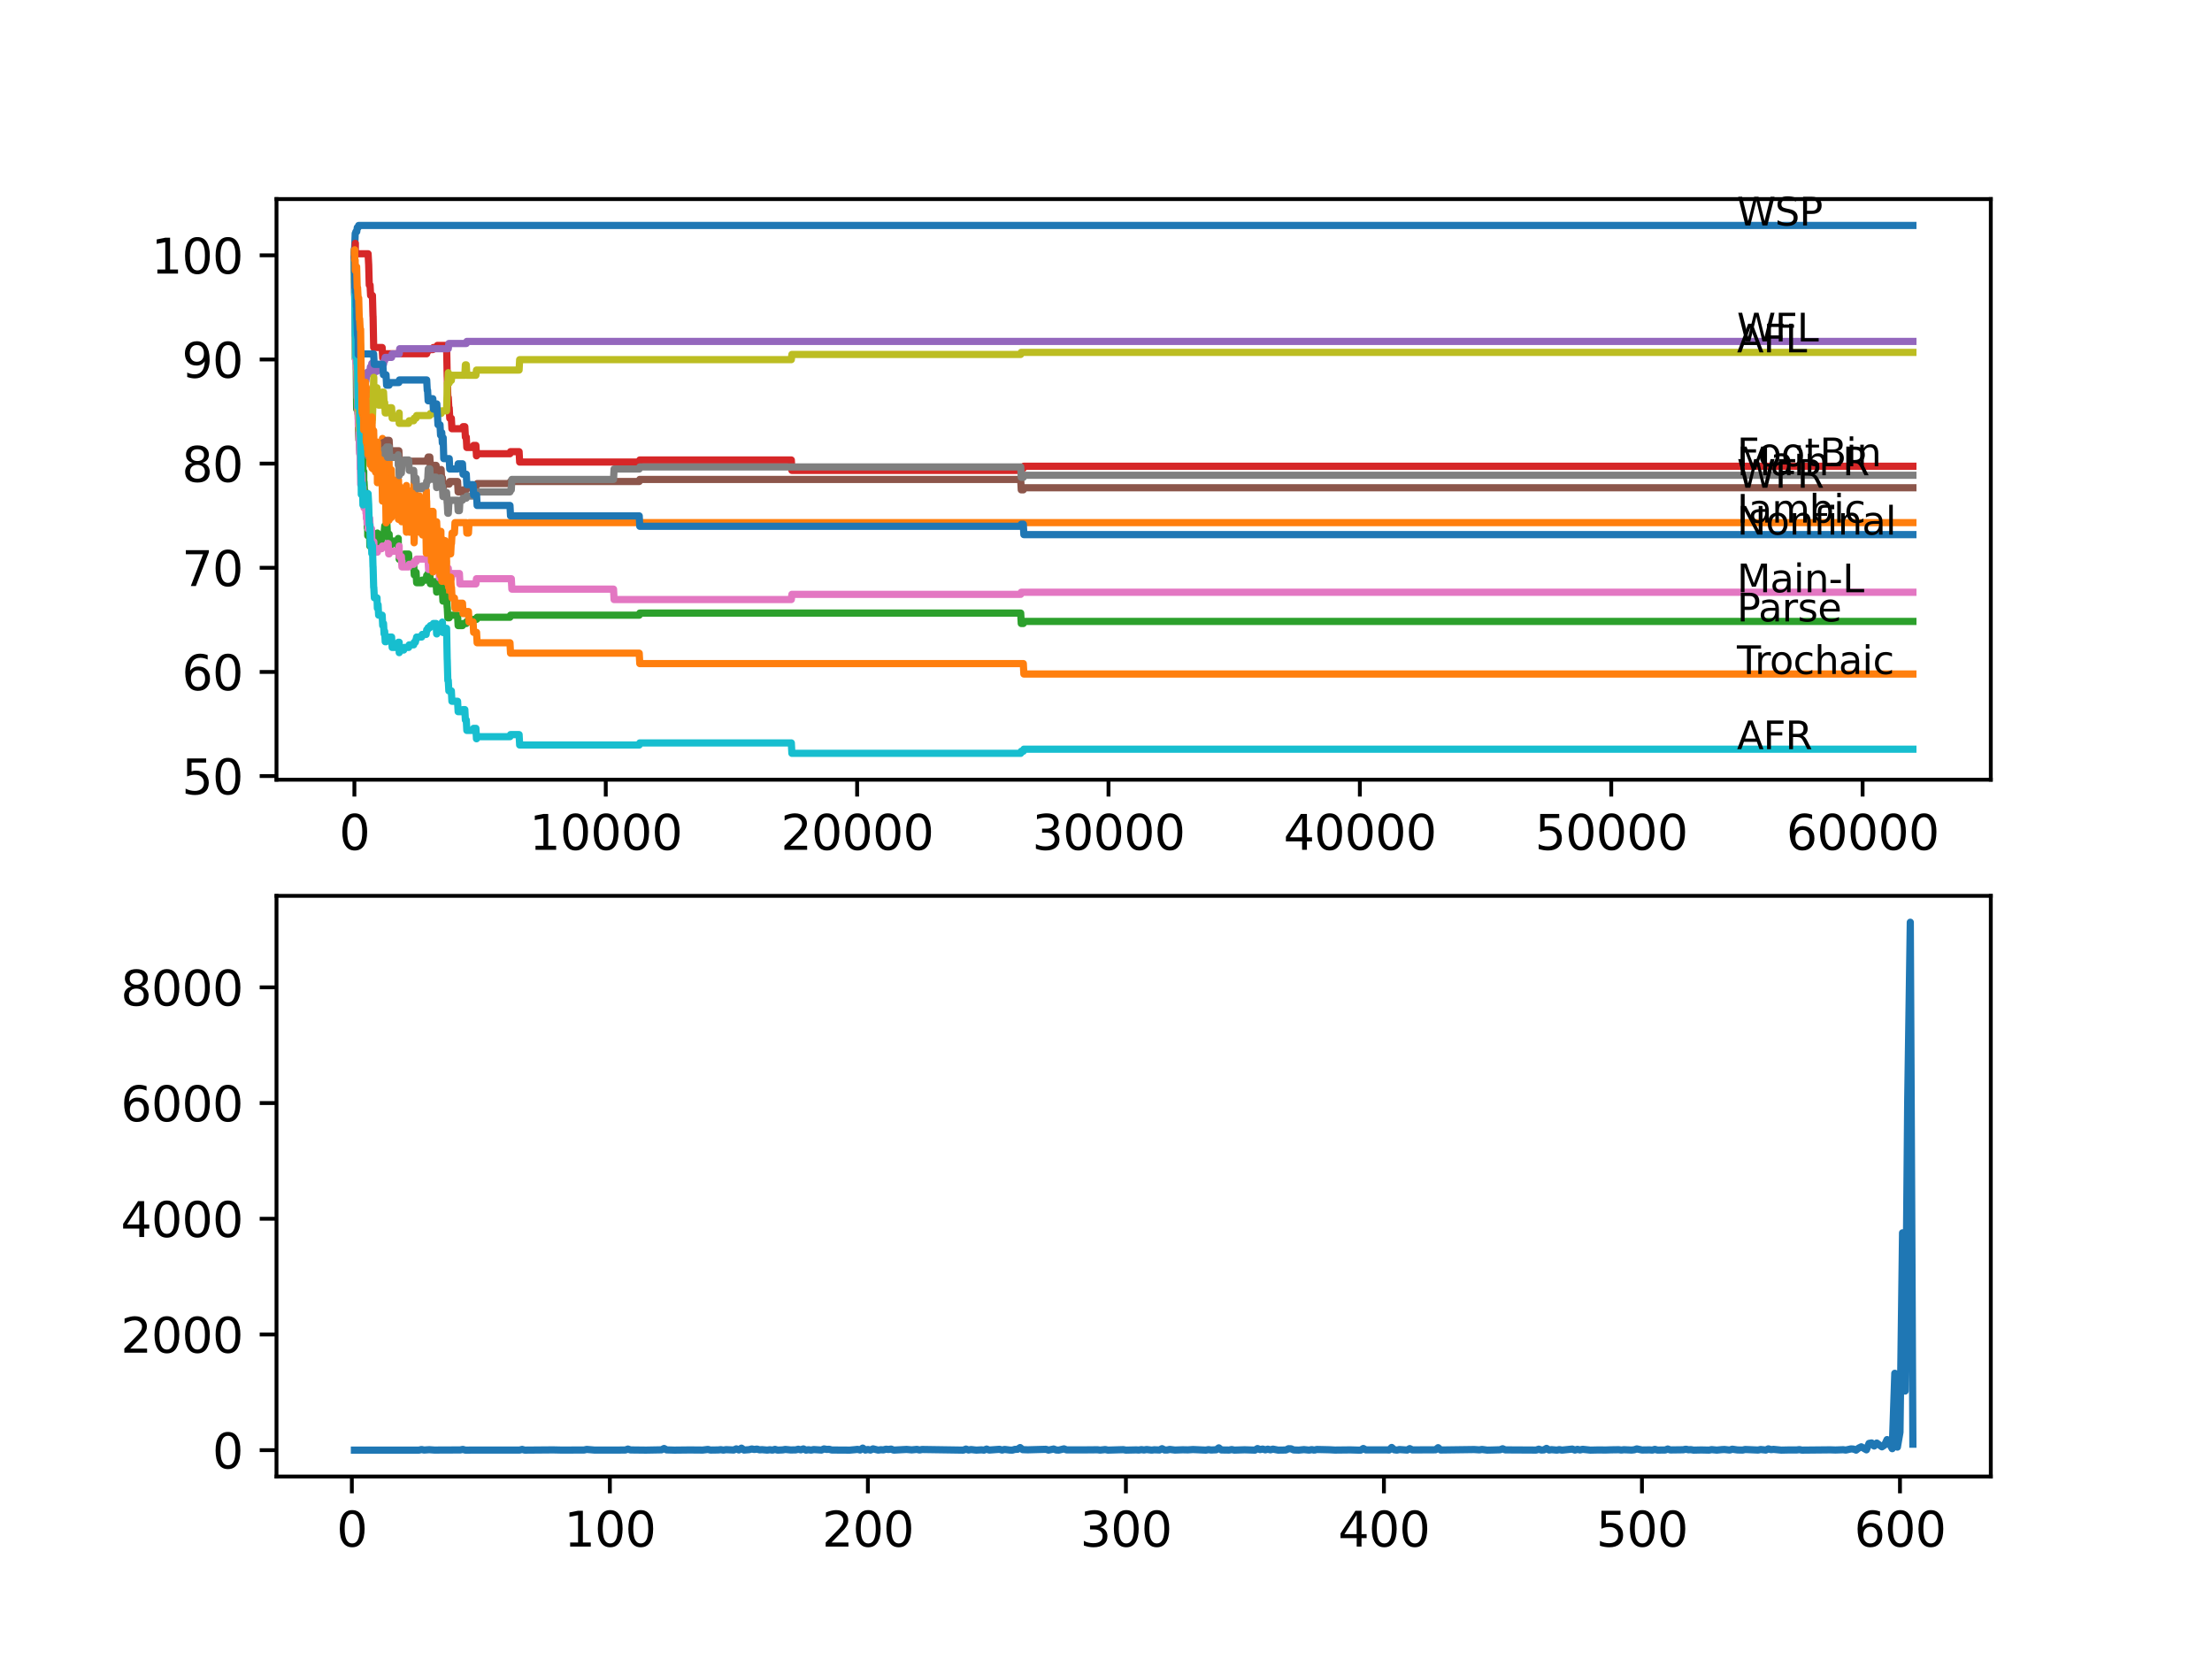 <?xml version="1.0" encoding="utf-8" standalone="no"?>
<!DOCTYPE svg PUBLIC "-//W3C//DTD SVG 1.1//EN"
  "http://www.w3.org/Graphics/SVG/1.1/DTD/svg11.dtd">
<svg xmlns:xlink="http://www.w3.org/1999/xlink" width="460.8pt" height="345.6pt" viewBox="0 0 460.8 345.6" xmlns="http://www.w3.org/2000/svg" version="1.1">
 <defs>
  <style type="text/css">*{stroke-linejoin: round; stroke-linecap: butt}</style>
 </defs>
 <g id="figure_1">
  <g id="patch_1">
   <path d="M 0 345.6 
L 460.8 345.6 
L 460.8 0 
L 0 0 
z
" style="fill: #ffffff"/>
  </g>
  <g id="axes_1">
   <g id="patch_2">
    <path d="M 57.6 162.432 
L 414.72 162.432 
L 414.72 41.472 
L 57.6 41.472 
z
" style="fill: #ffffff"/>
   </g>
   <g id="matplotlib.axis_1">
    <g id="xtick_1">
     <g id="line2d_1">
      <defs>
       <path id="m940c49b09a" d="M 0 0 
L 0 3.5 
" style="stroke: #000000; stroke-width: 0.8"/>
      </defs>
      <g>
       <use xlink:href="#m940c49b09a" x="73.827" y="162.432" style="stroke: #000000; stroke-width: 0.8"/>
      </g>
     </g>
     <g id="text_1">
      <!-- 0 -->
      <g transform="translate(70.646 177.03)scale(0.1 -0.1)">
       <defs>
        <path id="DejaVuSans-30" d="M 2034 4250 
Q 1547 4250 1301 3770 
Q 1056 3291 1056 2328 
Q 1056 1369 1301 889 
Q 1547 409 2034 409 
Q 2525 409 2770 889 
Q 3016 1369 3016 2328 
Q 3016 3291 2770 3770 
Q 2525 4250 2034 4250 
z
M 2034 4750 
Q 2819 4750 3233 4129 
Q 3647 3509 3647 2328 
Q 3647 1150 3233 529 
Q 2819 -91 2034 -91 
Q 1250 -91 836 529 
Q 422 1150 422 2328 
Q 422 3509 836 4129 
Q 1250 4750 2034 4750 
z
" transform="scale(0.016)"/>
       </defs>
       <use xlink:href="#DejaVuSans-30"/>
      </g>
     </g>
    </g>
    <g id="xtick_2">
     <g id="line2d_2">
      <g>
       <use xlink:href="#m940c49b09a" x="126.192" y="162.432" style="stroke: #000000; stroke-width: 0.8"/>
      </g>
     </g>
     <g id="text_2">
      <!-- 10000 -->
      <g transform="translate(110.286 177.03)scale(0.1 -0.1)">
       <defs>
        <path id="DejaVuSans-31" d="M 794 531 
L 1825 531 
L 1825 4091 
L 703 3866 
L 703 4441 
L 1819 4666 
L 2450 4666 
L 2450 531 
L 3481 531 
L 3481 0 
L 794 0 
L 794 531 
z
" transform="scale(0.016)"/>
       </defs>
       <use xlink:href="#DejaVuSans-31"/>
       <use xlink:href="#DejaVuSans-30" x="63.623"/>
       <use xlink:href="#DejaVuSans-30" x="127.246"/>
       <use xlink:href="#DejaVuSans-30" x="190.869"/>
       <use xlink:href="#DejaVuSans-30" x="254.492"/>
      </g>
     </g>
    </g>
    <g id="xtick_3">
     <g id="line2d_3">
      <g>
       <use xlink:href="#m940c49b09a" x="178.556" y="162.432" style="stroke: #000000; stroke-width: 0.8"/>
      </g>
     </g>
     <g id="text_3">
      <!-- 20000 -->
      <g transform="translate(162.65 177.03)scale(0.1 -0.1)">
       <defs>
        <path id="DejaVuSans-32" d="M 1228 531 
L 3431 531 
L 3431 0 
L 469 0 
L 469 531 
Q 828 903 1448 1529 
Q 2069 2156 2228 2338 
Q 2531 2678 2651 2914 
Q 2772 3150 2772 3378 
Q 2772 3750 2511 3984 
Q 2250 4219 1831 4219 
Q 1534 4219 1204 4116 
Q 875 4013 500 3803 
L 500 4441 
Q 881 4594 1212 4672 
Q 1544 4750 1819 4750 
Q 2544 4750 2975 4387 
Q 3406 4025 3406 3419 
Q 3406 3131 3298 2873 
Q 3191 2616 2906 2266 
Q 2828 2175 2409 1742 
Q 1991 1309 1228 531 
z
" transform="scale(0.016)"/>
       </defs>
       <use xlink:href="#DejaVuSans-32"/>
       <use xlink:href="#DejaVuSans-30" x="63.623"/>
       <use xlink:href="#DejaVuSans-30" x="127.246"/>
       <use xlink:href="#DejaVuSans-30" x="190.869"/>
       <use xlink:href="#DejaVuSans-30" x="254.492"/>
      </g>
     </g>
    </g>
    <g id="xtick_4">
     <g id="line2d_4">
      <g>
       <use xlink:href="#m940c49b09a" x="230.921" y="162.432" style="stroke: #000000; stroke-width: 0.8"/>
      </g>
     </g>
     <g id="text_4">
      <!-- 30000 -->
      <g transform="translate(215.015 177.03)scale(0.1 -0.1)">
       <defs>
        <path id="DejaVuSans-33" d="M 2597 2516 
Q 3050 2419 3304 2112 
Q 3559 1806 3559 1356 
Q 3559 666 3084 287 
Q 2609 -91 1734 -91 
Q 1441 -91 1130 -33 
Q 819 25 488 141 
L 488 750 
Q 750 597 1062 519 
Q 1375 441 1716 441 
Q 2309 441 2620 675 
Q 2931 909 2931 1356 
Q 2931 1769 2642 2001 
Q 2353 2234 1838 2234 
L 1294 2234 
L 1294 2753 
L 1863 2753 
Q 2328 2753 2575 2939 
Q 2822 3125 2822 3475 
Q 2822 3834 2567 4026 
Q 2313 4219 1838 4219 
Q 1578 4219 1281 4162 
Q 984 4106 628 3988 
L 628 4550 
Q 988 4650 1302 4700 
Q 1616 4750 1894 4750 
Q 2613 4750 3031 4423 
Q 3450 4097 3450 3541 
Q 3450 3153 3228 2886 
Q 3006 2619 2597 2516 
z
" transform="scale(0.016)"/>
       </defs>
       <use xlink:href="#DejaVuSans-33"/>
       <use xlink:href="#DejaVuSans-30" x="63.623"/>
       <use xlink:href="#DejaVuSans-30" x="127.246"/>
       <use xlink:href="#DejaVuSans-30" x="190.869"/>
       <use xlink:href="#DejaVuSans-30" x="254.492"/>
      </g>
     </g>
    </g>
    <g id="xtick_5">
     <g id="line2d_5">
      <g>
       <use xlink:href="#m940c49b09a" x="283.285" y="162.432" style="stroke: #000000; stroke-width: 0.8"/>
      </g>
     </g>
     <g id="text_5">
      <!-- 40000 -->
      <g transform="translate(267.379 177.03)scale(0.1 -0.1)">
       <defs>
        <path id="DejaVuSans-34" d="M 2419 4116 
L 825 1625 
L 2419 1625 
L 2419 4116 
z
M 2253 4666 
L 3047 4666 
L 3047 1625 
L 3713 1625 
L 3713 1100 
L 3047 1100 
L 3047 0 
L 2419 0 
L 2419 1100 
L 313 1100 
L 313 1709 
L 2253 4666 
z
" transform="scale(0.016)"/>
       </defs>
       <use xlink:href="#DejaVuSans-34"/>
       <use xlink:href="#DejaVuSans-30" x="63.623"/>
       <use xlink:href="#DejaVuSans-30" x="127.246"/>
       <use xlink:href="#DejaVuSans-30" x="190.869"/>
       <use xlink:href="#DejaVuSans-30" x="254.492"/>
      </g>
     </g>
    </g>
    <g id="xtick_6">
     <g id="line2d_6">
      <g>
       <use xlink:href="#m940c49b09a" x="335.65" y="162.432" style="stroke: #000000; stroke-width: 0.8"/>
      </g>
     </g>
     <g id="text_6">
      <!-- 50000 -->
      <g transform="translate(319.744 177.03)scale(0.1 -0.1)">
       <defs>
        <path id="DejaVuSans-35" d="M 691 4666 
L 3169 4666 
L 3169 4134 
L 1269 4134 
L 1269 2991 
Q 1406 3038 1543 3061 
Q 1681 3084 1819 3084 
Q 2600 3084 3056 2656 
Q 3513 2228 3513 1497 
Q 3513 744 3044 326 
Q 2575 -91 1722 -91 
Q 1428 -91 1123 -41 
Q 819 9 494 109 
L 494 744 
Q 775 591 1075 516 
Q 1375 441 1709 441 
Q 2250 441 2565 725 
Q 2881 1009 2881 1497 
Q 2881 1984 2565 2268 
Q 2250 2553 1709 2553 
Q 1456 2553 1204 2497 
Q 953 2441 691 2322 
L 691 4666 
z
" transform="scale(0.016)"/>
       </defs>
       <use xlink:href="#DejaVuSans-35"/>
       <use xlink:href="#DejaVuSans-30" x="63.623"/>
       <use xlink:href="#DejaVuSans-30" x="127.246"/>
       <use xlink:href="#DejaVuSans-30" x="190.869"/>
       <use xlink:href="#DejaVuSans-30" x="254.492"/>
      </g>
     </g>
    </g>
    <g id="xtick_7">
     <g id="line2d_7">
      <g>
       <use xlink:href="#m940c49b09a" x="388.014" y="162.432" style="stroke: #000000; stroke-width: 0.8"/>
      </g>
     </g>
     <g id="text_7">
      <!-- 60000 -->
      <g transform="translate(372.108 177.03)scale(0.1 -0.1)">
       <defs>
        <path id="DejaVuSans-36" d="M 2113 2584 
Q 1688 2584 1439 2293 
Q 1191 2003 1191 1497 
Q 1191 994 1439 701 
Q 1688 409 2113 409 
Q 2538 409 2786 701 
Q 3034 994 3034 1497 
Q 3034 2003 2786 2293 
Q 2538 2584 2113 2584 
z
M 3366 4563 
L 3366 3988 
Q 3128 4100 2886 4159 
Q 2644 4219 2406 4219 
Q 1781 4219 1451 3797 
Q 1122 3375 1075 2522 
Q 1259 2794 1537 2939 
Q 1816 3084 2150 3084 
Q 2853 3084 3261 2657 
Q 3669 2231 3669 1497 
Q 3669 778 3244 343 
Q 2819 -91 2113 -91 
Q 1303 -91 875 529 
Q 447 1150 447 2328 
Q 447 3434 972 4092 
Q 1497 4750 2381 4750 
Q 2619 4750 2861 4703 
Q 3103 4656 3366 4563 
z
" transform="scale(0.016)"/>
       </defs>
       <use xlink:href="#DejaVuSans-36"/>
       <use xlink:href="#DejaVuSans-30" x="63.623"/>
       <use xlink:href="#DejaVuSans-30" x="127.246"/>
       <use xlink:href="#DejaVuSans-30" x="190.869"/>
       <use xlink:href="#DejaVuSans-30" x="254.492"/>
      </g>
     </g>
    </g>
   </g>
   <g id="matplotlib.axis_2">
    <g id="ytick_1">
     <g id="line2d_8">
      <defs>
       <path id="m2cc33c1243" d="M 0 0 
L -3.5 0 
" style="stroke: #000000; stroke-width: 0.8"/>
      </defs>
      <g>
       <use xlink:href="#m2cc33c1243" x="57.6" y="161.671" style="stroke: #000000; stroke-width: 0.8"/>
      </g>
     </g>
     <g id="text_8">
      <!-- 50 -->
      <g transform="translate(37.875 165.47)scale(0.1 -0.1)">
       <use xlink:href="#DejaVuSans-35"/>
       <use xlink:href="#DejaVuSans-30" x="63.623"/>
      </g>
     </g>
    </g>
    <g id="ytick_2">
     <g id="line2d_9">
      <g>
       <use xlink:href="#m2cc33c1243" x="57.6" y="139.975" style="stroke: #000000; stroke-width: 0.8"/>
      </g>
     </g>
     <g id="text_9">
      <!-- 60 -->
      <g transform="translate(37.875 143.774)scale(0.1 -0.1)">
       <use xlink:href="#DejaVuSans-36"/>
       <use xlink:href="#DejaVuSans-30" x="63.623"/>
      </g>
     </g>
    </g>
    <g id="ytick_3">
     <g id="line2d_10">
      <g>
       <use xlink:href="#m2cc33c1243" x="57.6" y="118.278" style="stroke: #000000; stroke-width: 0.8"/>
      </g>
     </g>
     <g id="text_10">
      <!-- 70 -->
      <g transform="translate(37.875 122.078)scale(0.1 -0.1)">
       <defs>
        <path id="DejaVuSans-37" d="M 525 4666 
L 3525 4666 
L 3525 4397 
L 1831 0 
L 1172 0 
L 2766 4134 
L 525 4134 
L 525 4666 
z
" transform="scale(0.016)"/>
       </defs>
       <use xlink:href="#DejaVuSans-37"/>
       <use xlink:href="#DejaVuSans-30" x="63.623"/>
      </g>
     </g>
    </g>
    <g id="ytick_4">
     <g id="line2d_11">
      <g>
       <use xlink:href="#m2cc33c1243" x="57.6" y="96.582" style="stroke: #000000; stroke-width: 0.8"/>
      </g>
     </g>
     <g id="text_11">
      <!-- 80 -->
      <g transform="translate(37.875 100.381)scale(0.1 -0.1)">
       <defs>
        <path id="DejaVuSans-38" d="M 2034 2216 
Q 1584 2216 1326 1975 
Q 1069 1734 1069 1313 
Q 1069 891 1326 650 
Q 1584 409 2034 409 
Q 2484 409 2743 651 
Q 3003 894 3003 1313 
Q 3003 1734 2745 1975 
Q 2488 2216 2034 2216 
z
M 1403 2484 
Q 997 2584 770 2862 
Q 544 3141 544 3541 
Q 544 4100 942 4425 
Q 1341 4750 2034 4750 
Q 2731 4750 3128 4425 
Q 3525 4100 3525 3541 
Q 3525 3141 3298 2862 
Q 3072 2584 2669 2484 
Q 3125 2378 3379 2068 
Q 3634 1759 3634 1313 
Q 3634 634 3220 271 
Q 2806 -91 2034 -91 
Q 1263 -91 848 271 
Q 434 634 434 1313 
Q 434 1759 690 2068 
Q 947 2378 1403 2484 
z
M 1172 3481 
Q 1172 3119 1398 2916 
Q 1625 2713 2034 2713 
Q 2441 2713 2670 2916 
Q 2900 3119 2900 3481 
Q 2900 3844 2670 4047 
Q 2441 4250 2034 4250 
Q 1625 4250 1398 4047 
Q 1172 3844 1172 3481 
z
" transform="scale(0.016)"/>
       </defs>
       <use xlink:href="#DejaVuSans-38"/>
       <use xlink:href="#DejaVuSans-30" x="63.623"/>
      </g>
     </g>
    </g>
    <g id="ytick_5">
     <g id="line2d_12">
      <g>
       <use xlink:href="#m2cc33c1243" x="57.6" y="74.886" style="stroke: #000000; stroke-width: 0.8"/>
      </g>
     </g>
     <g id="text_12">
      <!-- 90 -->
      <g transform="translate(37.875 78.685)scale(0.1 -0.1)">
       <defs>
        <path id="DejaVuSans-39" d="M 703 97 
L 703 672 
Q 941 559 1184 500 
Q 1428 441 1663 441 
Q 2288 441 2617 861 
Q 2947 1281 2994 2138 
Q 2813 1869 2534 1725 
Q 2256 1581 1919 1581 
Q 1219 1581 811 2004 
Q 403 2428 403 3163 
Q 403 3881 828 4315 
Q 1253 4750 1959 4750 
Q 2769 4750 3195 4129 
Q 3622 3509 3622 2328 
Q 3622 1225 3098 567 
Q 2575 -91 1691 -91 
Q 1453 -91 1209 -44 
Q 966 3 703 97 
z
M 1959 2075 
Q 2384 2075 2632 2365 
Q 2881 2656 2881 3163 
Q 2881 3666 2632 3958 
Q 2384 4250 1959 4250 
Q 1534 4250 1286 3958 
Q 1038 3666 1038 3163 
Q 1038 2656 1286 2365 
Q 1534 2075 1959 2075 
z
" transform="scale(0.016)"/>
       </defs>
       <use xlink:href="#DejaVuSans-39"/>
       <use xlink:href="#DejaVuSans-30" x="63.623"/>
      </g>
     </g>
    </g>
    <g id="ytick_6">
     <g id="line2d_13">
      <g>
       <use xlink:href="#m2cc33c1243" x="57.6" y="53.19" style="stroke: #000000; stroke-width: 0.8"/>
      </g>
     </g>
     <g id="text_13">
      <!-- 100 -->
      <g transform="translate(31.512 56.989)scale(0.1 -0.1)">
       <use xlink:href="#DejaVuSans-31"/>
       <use xlink:href="#DejaVuSans-30" x="63.623"/>
       <use xlink:href="#DejaVuSans-30" x="127.246"/>
      </g>
     </g>
    </g>
   </g>
   <g id="line2d_14">
    <path d="M 73.833 52.467 
L 73.843 52.467 
L 74 48.634 
L 74.026 48.634 
L 74.142 48.272 
L 74.309 48.272 
L 74.43 47.404 
L 74.602 47.404 
L 74.718 46.97 
L 398.487 46.97 
L 398.487 46.97 
" clip-path="url(#pd6446778d8)" style="fill: none; stroke: #1f77b4; stroke-width: 1.5; stroke-linecap: square"/>
   </g>
   <g id="line2d_15">
    <path d="M 73.833 55.359 
L 73.937 62.338 
L 73.953 60.096 
L 73.985 60.096 
L 74.079 65.629 
L 74.105 65.087 
L 74.173 65.087 
L 74.267 68.883 
L 74.288 68.341 
L 74.325 67.473 
L 74.356 71.812 
L 74.456 71.812 
L 74.524 76.152 
L 74.571 75.609 
L 74.602 75.609 
L 74.723 83.203 
L 74.838 80.491 
L 74.901 80.491 
L 74.927 77.236 
L 74.964 81.576 
L 75.006 81.033 
L 75.016 81.033 
L 75.121 88.627 
L 75.137 85.734 
L 75.199 85.734 
L 75.231 83.564 
L 75.309 85.192 
L 75.336 85.192 
L 75.414 80.31 
L 75.456 82.48 
L 75.545 86.819 
L 75.571 84.649 
L 75.597 86.819 
L 75.686 82.48 
L 75.739 82.48 
L 75.781 79.587 
L 75.807 86.096 
L 75.838 83.926 
L 75.859 83.926 
L 75.922 79.587 
L 75.969 83.926 
L 75.98 83.926 
L 76.095 86.096 
L 76.132 86.096 
L 76.158 88.265 
L 76.168 83.926 
L 76.236 83.926 
L 76.299 80.672 
L 76.31 85.011 
L 76.341 85.011 
L 76.378 85.011 
L 76.446 82.841 
L 76.482 85.011 
L 76.503 87.18 
L 76.556 84.468 
L 76.592 86.638 
L 76.639 86.638 
L 76.755 84.468 
L 77.006 84.468 
L 77.016 82.299 
L 77.116 84.468 
L 77.2 84.468 
L 77.32 88.808 
L 77.362 88.808 
L 77.493 97.486 
L 77.655 91.881 
L 77.676 91.881 
L 77.697 94.051 
L 77.734 89.712 
L 77.781 89.712 
L 77.839 89.712 
L 77.959 94.051 
L 77.985 94.051 
L 78.1 96.221 
L 78.127 96.221 
L 78.242 98.39 
L 78.278 98.39 
L 78.399 94.051 
L 78.425 94.051 
L 78.546 98.39 
L 78.608 98.39 
L 78.619 100.56 
L 78.629 96.221 
L 78.718 98.39 
L 78.745 98.39 
L 78.76 96.221 
L 78.854 98.39 
L 78.949 98.39 
L 79.069 94.051 
L 79.153 94.051 
L 79.273 98.39 
L 79.394 94.051 
L 79.425 94.051 
L 79.54 97.848 
L 79.551 97.848 
L 79.677 91.339 
L 79.797 95.678 
L 79.823 95.678 
L 79.897 93.509 
L 79.917 97.848 
L 79.928 97.848 
L 79.975 97.848 
L 80.033 95.678 
L 80.085 97.848 
L 80.132 97.848 
L 80.253 104.357 
L 80.373 95.678 
L 80.378 97.848 
L 80.41 97.848 
L 80.425 95.678 
L 80.52 97.848 
L 80.525 97.848 
L 80.63 104.357 
L 80.645 102.187 
L 80.672 102.187 
L 80.703 100.017 
L 80.713 104.357 
L 80.776 104.357 
L 80.808 104.357 
L 80.928 100.017 
L 80.965 100.017 
L 81.043 95.678 
L 81.08 97.848 
L 81.2 102.187 
L 81.232 102.187 
L 81.347 100.017 
L 81.467 100.017 
L 81.515 97.848 
L 81.577 100.017 
L 81.693 102.187 
L 81.698 102.187 
L 81.782 100.017 
L 81.808 102.187 
L 81.829 102.187 
L 81.944 100.017 
L 81.949 100.017 
L 82.075 106.526 
L 82.195 102.187 
L 82.279 102.187 
L 82.394 104.357 
L 82.4 104.357 
L 82.494 100.017 
L 82.515 102.187 
L 82.52 102.187 
L 82.557 100.017 
L 82.63 102.187 
L 82.651 102.187 
L 82.745 104.357 
L 82.756 100.017 
L 82.798 100.017 
L 82.892 104.357 
L 82.913 102.187 
L 83.007 102.187 
L 83.017 100.017 
L 83.075 106.526 
L 83.106 106.526 
L 83.112 106.526 
L 83.154 102.187 
L 83.227 104.357 
L 83.232 104.357 
L 83.321 102.187 
L 83.342 104.357 
L 83.358 104.357 
L 83.363 106.526 
L 83.384 102.187 
L 83.463 102.187 
L 83.515 102.187 
L 83.63 104.357 
L 83.641 102.187 
L 83.688 108.696 
L 83.74 104.357 
L 83.756 104.357 
L 83.813 106.526 
L 83.866 104.357 
L 83.871 104.357 
L 83.981 108.696 
L 83.986 106.526 
L 84.054 102.187 
L 84.096 104.357 
L 84.133 106.526 
L 84.206 104.357 
L 84.342 104.357 
L 84.395 108.696 
L 84.452 106.526 
L 84.457 104.357 
L 84.484 108.696 
L 84.557 108.696 
L 84.588 108.696 
L 84.672 110.866 
L 84.683 106.526 
L 84.693 106.526 
L 84.824 106.526 
L 84.876 104.357 
L 84.934 106.526 
L 84.976 106.526 
L 85.096 102.187 
L 85.217 106.526 
L 85.222 106.526 
L 85.259 104.357 
L 85.29 110.866 
L 85.332 106.526 
L 85.458 106.526 
L 85.573 108.696 
L 85.583 108.696 
L 85.604 110.866 
L 85.615 106.526 
L 85.688 106.526 
L 85.709 106.526 
L 85.788 110.866 
L 85.824 108.696 
L 85.85 108.696 
L 85.913 110.866 
L 85.955 108.696 
L 86.018 104.357 
L 86.07 106.526 
L 86.076 106.526 
L 86.096 108.696 
L 86.112 104.357 
L 86.186 106.526 
L 86.217 106.526 
L 86.269 100.017 
L 86.337 102.187 
L 86.421 102.187 
L 86.542 106.526 
L 86.552 106.526 
L 86.589 110.866 
L 86.662 108.696 
L 86.777 106.526 
L 86.924 106.526 
L 86.961 108.696 
L 86.971 104.357 
L 87.034 106.526 
L 87.05 106.526 
L 87.165 108.696 
L 87.233 108.696 
L 87.306 104.357 
L 87.348 106.526 
L 87.353 106.526 
L 87.379 110.866 
L 87.447 104.357 
L 87.458 104.357 
L 87.479 104.357 
L 87.594 106.526 
L 87.704 106.526 
L 87.72 108.696 
L 87.746 104.357 
L 87.809 104.357 
L 87.835 104.357 
L 87.903 108.696 
L 87.95 106.526 
L 87.987 106.526 
L 88.008 104.357 
L 88.076 108.696 
L 88.092 108.696 
L 88.128 108.696 
L 88.249 104.357 
L 88.28 104.357 
L 88.359 108.696 
L 88.39 104.357 
L 88.453 104.357 
L 88.573 108.696 
L 88.579 108.696 
L 88.699 104.357 
L 88.746 104.357 
L 88.814 102.187 
L 88.856 104.357 
L 88.882 104.357 
L 88.987 110.866 
L 89.003 108.696 
L 89.008 108.696 
L 89.066 110.866 
L 89.118 108.696 
L 89.176 108.696 
L 89.296 113.035 
L 89.364 113.035 
L 89.38 115.205 
L 89.453 108.696 
L 89.469 110.866 
L 89.505 110.866 
L 89.542 106.526 
L 89.621 108.696 
L 89.642 108.696 
L 89.725 113.035 
L 89.752 108.696 
L 89.825 108.696 
L 89.893 106.526 
L 89.945 113.035 
L 89.956 113.035 
L 89.961 115.205 
L 89.998 108.696 
L 90.06 110.866 
L 90.066 110.866 
L 90.186 106.526 
L 90.207 106.526 
L 90.286 115.205 
L 90.333 113.035 
L 90.401 113.035 
L 90.469 110.866 
L 90.49 115.205 
L 90.506 115.205 
L 90.511 115.205 
L 90.631 110.866 
L 90.636 110.866 
L 90.72 115.205 
L 90.752 113.035 
L 90.825 113.035 
L 90.867 115.205 
L 90.909 110.866 
L 90.93 110.866 
L 90.935 110.866 
L 90.961 108.696 
L 91.045 110.866 
L 91.087 110.866 
L 91.176 117.374 
L 91.202 113.035 
L 91.239 113.035 
L 91.359 117.374 
L 91.422 110.866 
L 91.48 113.035 
L 91.485 113.035 
L 91.511 117.374 
L 91.6 115.205 
L 91.658 110.866 
L 91.679 117.374 
L 91.705 117.374 
L 91.736 117.374 
L 91.846 121.714 
L 91.851 119.544 
L 91.872 119.544 
L 91.998 112.493 
L 92.029 112.493 
L 92.04 114.662 
L 92.139 112.493 
L 92.207 112.493 
L 92.281 114.662 
L 92.317 112.493 
L 92.323 112.493 
L 92.443 121.171 
L 92.448 119.002 
L 92.474 119.002 
L 92.59 121.171 
L 92.6 121.171 
L 92.663 119.002 
L 92.705 121.171 
L 92.747 123.341 
L 92.783 119.002 
L 92.81 119.002 
L 92.831 119.002 
L 92.925 116.832 
L 92.941 119.002 
L 92.956 119.002 
L 93.077 113.939 
L 93.171 113.939 
L 93.286 113.216 
L 93.579 113.216 
L 93.695 115.386 
L 93.883 115.386 
L 93.998 113.216 
L 94.056 113.216 
L 94.171 111.046 
L 94.669 111.046 
L 94.784 108.877 
L 97.135 108.877 
L 97.25 111.046 
L 97.59 111.046 
L 97.706 108.877 
L 398.487 108.877 
L 398.487 108.877 
" clip-path="url(#pd6446778d8)" style="fill: none; stroke: #ff7f0e; stroke-width: 1.5; stroke-linecap: square"/>
   </g>
   <g id="line2d_16">
    <path d="M 73.833 53.19 
L 73.974 67.148 
L 73.985 67.148 
L 73.99 66.063 
L 74.016 74.741 
L 74.063 73.295 
L 74.079 73.295 
L 74.173 75.465 
L 74.189 74.922 
L 74.199 74.922 
L 74.294 85.228 
L 74.33 83.637 
L 74.351 83.637 
L 74.477 80.744 
L 74.597 86.168 
L 74.602 86.168 
L 74.629 84.107 
L 74.681 88.446 
L 74.692 88.446 
L 74.807 91.701 
L 74.901 90.616 
L 74.906 92.785 
L 74.911 92.785 
L 75.016 94.955 
L 75.021 93.87 
L 75.053 93.87 
L 75.084 97.486 
L 75.163 95.317 
L 75.173 95.317 
L 75.268 92.062 
L 75.288 94.232 
L 75.336 94.232 
L 75.43 93.689 
L 75.519 95.859 
L 75.54 95.317 
L 75.582 95.317 
L 75.603 94.593 
L 75.629 98.933 
L 75.665 98.933 
L 75.739 98.933 
L 75.77 98.209 
L 75.775 100.379 
L 75.833 100.379 
L 75.948 102.549 
L 76.21 102.549 
L 76.325 106.345 
L 76.446 106.345 
L 76.456 105.622 
L 76.509 109.962 
L 76.529 109.962 
L 76.556 109.962 
L 76.603 109.419 
L 76.608 111.589 
L 76.65 111.589 
L 77.016 111.589 
L 77.043 113.758 
L 77.126 112.674 
L 77.263 112.674 
L 77.378 112.131 
L 77.394 112.131 
L 77.493 111.408 
L 77.572 113.578 
L 77.603 112.854 
L 77.839 112.854 
L 77.959 111.77 
L 78.54 111.77 
L 78.614 111.046 
L 78.619 113.216 
L 78.64 113.216 
L 78.76 113.216 
L 78.875 112.493 
L 79.525 112.493 
L 79.64 111.95 
L 79.75 111.95 
L 79.865 111.516 
L 79.897 111.516 
L 80.012 110.793 
L 80.033 110.793 
L 80.153 109.528 
L 80.42 109.528 
L 80.535 109.094 
L 80.598 109.094 
L 80.713 111.263 
L 81.064 111.263 
L 81.179 113.433 
L 81.577 113.433 
L 81.693 112.71 
L 82.876 112.71 
L 82.965 112.167 
L 82.97 114.337 
L 83.091 114.337 
L 83.164 116.507 
L 83.201 115.964 
L 84.096 115.964 
L 84.211 115.422 
L 85.128 115.422 
L 85.243 117.591 
L 86.18 117.591 
L 86.295 119.761 
L 86.531 119.761 
L 86.646 119.219 
L 86.678 119.219 
L 86.793 121.388 
L 87.835 121.388 
L 87.95 120.846 
L 88.772 120.846 
L 88.893 119.869 
L 89.076 119.869 
L 89.191 119.436 
L 89.542 119.436 
L 89.657 121.605 
L 90.165 121.605 
L 90.28 121.171 
L 90.846 121.171 
L 90.961 123.341 
L 90.998 123.341 
L 91.113 122.907 
L 91.123 122.907 
L 91.239 122.473 
L 91.422 122.473 
L 91.537 121.75 
L 91.663 121.75 
L 91.778 121.316 
L 91.898 121.316 
L 92.014 123.485 
L 92.029 123.485 
L 92.145 123.052 
L 92.16 123.052 
L 92.275 125.221 
L 92.323 125.221 
L 92.443 124.353 
L 93.035 124.353 
L 93.15 126.523 
L 93.171 126.523 
L 93.286 128.693 
L 93.579 128.693 
L 93.695 128.15 
L 95.323 128.15 
L 95.438 130.32 
L 96.344 130.32 
L 96.459 129.886 
L 97.135 129.886 
L 97.25 129.452 
L 98.549 129.452 
L 98.664 129.018 
L 99.277 129.018 
L 99.392 128.584 
L 106.236 128.584 
L 106.351 128.15 
L 133.162 128.15 
L 133.277 127.716 
L 212.63 127.716 
L 212.745 129.886 
L 213.175 129.886 
L 213.29 129.452 
L 398.487 129.452 
L 398.487 129.452 
" clip-path="url(#pd6446778d8)" style="fill: none; stroke: #2ca02c; stroke-width: 1.5; stroke-linecap: square"/>
   </g>
   <g id="line2d_17">
    <path d="M 73.833 53.19 
L 73.958 51.78 
L 74 51.78 
L 74.026 50.695 
L 74.032 52.864 
L 74.105 52.864 
L 76.681 52.864 
L 76.797 55.034 
L 76.802 55.034 
L 76.922 59.373 
L 77.09 59.373 
L 77.205 61.543 
L 77.582 61.543 
L 77.702 65.882 
L 77.718 65.882 
L 77.844 72.391 
L 79.609 72.391 
L 79.724 74.561 
L 79.75 74.561 
L 79.865 74.127 
L 80.42 74.127 
L 80.535 73.693 
L 88.888 73.693 
L 89.003 73.259 
L 89.076 73.259 
L 89.191 72.825 
L 90.165 72.825 
L 90.28 72.391 
L 90.998 72.391 
L 91.113 71.957 
L 93.035 71.957 
L 93.16 78.466 
L 93.171 78.466 
L 93.291 82.805 
L 93.386 82.805 
L 93.501 84.975 
L 93.579 84.975 
L 93.695 87.144 
L 94.024 87.144 
L 94.14 89.314 
L 96.344 89.314 
L 96.459 88.88 
L 96.831 88.88 
L 96.946 91.05 
L 97.135 91.05 
L 97.25 93.219 
L 98.549 93.219 
L 98.664 92.785 
L 99.14 92.785 
L 99.256 94.955 
L 99.277 94.955 
L 99.392 94.521 
L 106.236 94.521 
L 106.351 94.087 
L 108.137 94.087 
L 108.252 96.257 
L 133.162 96.257 
L 133.277 95.823 
L 164.847 95.823 
L 164.963 97.992 
L 212.63 97.992 
L 212.745 97.559 
L 213.175 97.559 
L 213.29 97.125 
L 398.487 97.125 
L 398.487 97.125 
" clip-path="url(#pd6446778d8)" style="fill: none; stroke: #d62728; stroke-width: 1.5; stroke-linecap: square"/>
   </g>
   <g id="line2d_18">
    <path d="M 73.833 53.19 
L 73.953 58.975 
L 73.985 58.975 
L 74 57.891 
L 74.074 62.953 
L 74.163 62.953 
L 74.241 67.292 
L 74.278 66.75 
L 74.283 66.75 
L 74.409 73.44 
L 74.456 73.44 
L 74.461 72.355 
L 74.54 75.609 
L 74.555 75.609 
L 74.602 75.609 
L 74.618 75.175 
L 74.623 77.345 
L 74.681 76.26 
L 74.796 79.514 
L 74.807 79.514 
L 74.885 78.43 
L 74.89 80.599 
L 74.906 80.599 
L 74.927 82.769 
L 75.016 80.599 
L 75.027 79.514 
L 75.079 85.3 
L 75.105 84.577 
L 75.11 84.577 
L 75.241 81.684 
L 75.252 81.684 
L 75.367 80.599 
L 75.519 80.599 
L 75.639 79.334 
L 76.241 79.334 
L 76.357 78.249 
L 76.446 78.249 
L 76.561 77.526 
L 77.043 77.526 
L 77.158 76.441 
L 77.394 76.441 
L 77.451 75.718 
L 77.456 77.887 
L 77.493 77.887 
L 77.87 77.887 
L 77.985 77.345 
L 78.54 77.345 
L 78.655 76.622 
L 78.76 76.622 
L 78.875 75.898 
L 79.897 75.898 
L 80.012 75.175 
L 80.132 75.175 
L 80.247 74.452 
L 81.577 74.452 
L 81.693 73.729 
L 83.154 73.729 
L 83.269 72.644 
L 93.386 72.644 
L 93.501 71.559 
L 97.135 71.559 
L 97.25 71.125 
L 398.487 71.125 
L 398.487 71.125 
" clip-path="url(#pd6446778d8)" style="fill: none; stroke: #9467bd; stroke-width: 1.5; stroke-linecap: square"/>
   </g>
   <g id="line2d_19">
    <path d="M 73.833 53.19 
L 73.964 62.085 
L 73.99 62.085 
L 74.121 70.402 
L 74.173 70.402 
L 74.246 69.317 
L 74.252 71.487 
L 74.257 71.487 
L 74.383 78.755 
L 74.461 78.755 
L 74.477 78.213 
L 74.519 82.552 
L 74.524 82.552 
L 74.644 87.361 
L 74.676 87.361 
L 74.796 91.701 
L 74.89 91.701 
L 75.006 93.87 
L 75.027 93.87 
L 75.142 93.147 
L 77.839 93.147 
L 77.954 92.605 
L 79.75 92.605 
L 79.865 92.171 
L 80.42 92.171 
L 80.535 91.737 
L 81.064 91.737 
L 81.179 93.906 
L 83.091 93.906 
L 83.206 96.076 
L 88.888 96.076 
L 89.003 95.642 
L 89.076 95.642 
L 89.191 95.208 
L 89.542 95.208 
L 89.657 97.378 
L 90.165 97.378 
L 90.28 96.944 
L 90.846 96.944 
L 90.961 99.113 
L 90.998 99.113 
L 91.113 98.679 
L 91.123 98.679 
L 91.239 98.246 
L 91.663 98.246 
L 91.778 97.812 
L 91.898 97.812 
L 92.014 99.981 
L 92.029 99.981 
L 92.145 99.547 
L 92.16 99.547 
L 92.275 101.717 
L 92.323 101.717 
L 92.443 100.849 
L 93.579 100.849 
L 93.695 100.307 
L 95.323 100.307 
L 95.438 102.476 
L 96.344 102.476 
L 96.459 102.042 
L 97.135 102.042 
L 97.25 101.608 
L 98.549 101.608 
L 98.664 101.175 
L 99.277 101.175 
L 99.392 100.741 
L 106.236 100.741 
L 106.351 100.307 
L 133.162 100.307 
L 133.277 99.873 
L 212.63 99.873 
L 212.745 102.042 
L 213.175 102.042 
L 213.29 101.608 
L 398.487 101.608 
L 398.487 101.608 
" clip-path="url(#pd6446778d8)" style="fill: none; stroke: #8c564b; stroke-width: 1.5; stroke-linecap: square"/>
   </g>
   <g id="line2d_20">
    <path d="M 73.833 55.359 
L 73.838 54.925 
L 73.854 61.434 
L 73.88 60.35 
L 73.89 60.35 
L 73.99 68.594 
L 74.016 67.184 
L 74.026 67.184 
L 74.105 75.32 
L 74.152 74.597 
L 74.163 74.597 
L 74.199 76.766 
L 74.273 74.597 
L 74.283 74.597 
L 74.414 82.841 
L 74.477 82.841 
L 74.508 82.299 
L 74.54 85.553 
L 74.561 85.553 
L 74.587 85.553 
L 74.602 84.83 
L 74.639 88.627 
L 74.671 88.627 
L 74.676 88.627 
L 74.775 87 
L 74.781 89.169 
L 74.817 89.169 
L 74.911 94.413 
L 74.938 93.87 
L 74.99 93.87 
L 75.011 93.328 
L 75.032 97.667 
L 75.063 97.125 
L 75.137 100.921 
L 75.178 99.837 
L 75.268 99.837 
L 75.388 98.752 
L 75.414 98.752 
L 75.519 102.549 
L 75.529 102.006 
L 75.603 102.006 
L 75.624 101.464 
L 75.629 103.633 
L 75.697 103.633 
L 75.823 103.633 
L 75.833 105.803 
L 75.933 105.261 
L 76.21 105.261 
L 76.231 104.718 
L 76.236 106.888 
L 76.31 105.803 
L 76.32 107.973 
L 76.42 107.43 
L 76.456 107.43 
L 76.461 106.888 
L 76.467 109.058 
L 76.556 108.515 
L 76.603 108.515 
L 76.666 107.973 
L 76.671 110.142 
L 76.708 109.058 
L 76.802 109.058 
L 76.917 107.973 
L 77.016 107.973 
L 77.132 110.142 
L 77.394 110.142 
L 77.493 114.482 
L 77.509 113.939 
L 77.608 113.939 
L 77.723 112.854 
L 77.87 112.854 
L 77.985 115.024 
L 78.614 115.024 
L 78.729 114.301 
L 79.525 114.301 
L 79.64 113.758 
L 80.598 113.758 
L 80.713 113.216 
L 80.86 113.216 
L 80.975 115.386 
L 81.064 115.386 
L 81.179 114.843 
L 82.965 114.843 
L 83.08 114.301 
L 83.091 114.301 
L 83.154 113.758 
L 83.159 115.928 
L 83.185 115.928 
L 83.614 115.928 
L 83.73 118.098 
L 85.128 118.098 
L 85.243 117.555 
L 86.18 117.555 
L 86.295 117.013 
L 86.678 117.013 
L 86.793 116.47 
L 89.165 116.47 
L 89.28 118.64 
L 89.542 118.64 
L 89.657 118.206 
L 91.422 118.206 
L 91.537 120.376 
L 91.898 120.376 
L 92.014 119.833 
L 93.035 119.833 
L 93.15 119.11 
L 93.171 119.11 
L 93.286 118.387 
L 93.391 118.387 
L 93.506 120.557 
L 94.024 120.557 
L 94.14 119.472 
L 95.7 119.472 
L 95.815 121.641 
L 99.14 121.641 
L 99.256 120.557 
L 106.513 120.557 
L 106.629 122.726 
L 127.81 122.726 
L 127.925 124.896 
L 164.847 124.896 
L 164.963 123.811 
L 212.63 123.811 
L 212.745 123.377 
L 398.487 123.377 
L 398.487 123.377 
" clip-path="url(#pd6446778d8)" style="fill: none; stroke: #e377c2; stroke-width: 1.5; stroke-linecap: square"/>
   </g>
   <g id="line2d_21">
    <path d="M 73.833 52.467 
L 73.948 58.035 
L 73.953 56.95 
L 73.99 56.95 
L 74.026 63.459 
L 74.115 63.098 
L 74.163 63.098 
L 74.199 61.47 
L 74.252 65.267 
L 74.257 65.267 
L 74.383 71.451 
L 74.388 71.451 
L 74.477 69.824 
L 74.482 71.993 
L 74.493 71.993 
L 74.508 71.993 
L 74.513 69.824 
L 74.592 75.609 
L 74.608 75.175 
L 74.618 75.175 
L 74.676 74.633 
L 74.634 76.802 
L 74.692 76.802 
L 74.775 81.142 
L 74.807 80.057 
L 74.817 80.057 
L 74.89 76.802 
L 74.917 82.227 
L 74.922 82.227 
L 74.99 82.227 
L 75.084 85.119 
L 75.032 81.503 
L 75.105 84.396 
L 75.11 84.396 
L 75.137 83.673 
L 75.142 85.843 
L 75.21 85.843 
L 75.268 85.843 
L 75.383 88.012 
L 75.43 88.012 
L 75.477 90.182 
L 75.54 88.012 
L 75.603 88.012 
L 75.718 90.182 
L 75.823 90.182 
L 75.833 88.012 
L 75.933 90.182 
L 76.21 90.182 
L 76.299 92.351 
L 76.315 89.097 
L 76.32 89.097 
L 76.435 91.267 
L 76.456 91.267 
L 76.556 93.436 
L 76.566 92.894 
L 76.603 92.894 
L 76.666 95.063 
L 76.713 92.894 
L 77.263 92.894 
L 77.378 92.351 
L 77.451 92.351 
L 77.493 91.267 
L 77.498 93.436 
L 77.556 93.436 
L 77.839 93.436 
L 77.959 92.351 
L 78.614 92.351 
L 78.729 94.521 
L 79.75 94.521 
L 79.865 94.087 
L 80.033 94.087 
L 80.148 93.545 
L 80.42 93.545 
L 80.535 93.111 
L 80.598 93.111 
L 80.713 95.28 
L 80.86 95.28 
L 80.975 93.111 
L 81.064 93.111 
L 81.179 95.28 
L 82.876 95.28 
L 82.965 94.738 
L 82.97 96.908 
L 83.091 96.908 
L 83.164 99.077 
L 83.201 98.535 
L 83.614 98.535 
L 83.73 96.365 
L 84.096 96.365 
L 84.211 95.823 
L 85.128 95.823 
L 85.243 97.992 
L 86.18 97.992 
L 86.295 100.162 
L 86.531 100.162 
L 86.646 99.62 
L 86.678 99.62 
L 86.793 101.789 
L 87.835 101.789 
L 87.95 101.247 
L 88.772 101.247 
L 88.893 100.271 
L 89.076 100.271 
L 89.217 97.667 
L 89.542 97.667 
L 89.657 99.837 
L 90.165 99.837 
L 90.28 99.403 
L 90.846 99.403 
L 90.961 101.572 
L 90.998 101.572 
L 91.113 101.138 
L 91.123 101.138 
L 91.239 100.704 
L 91.422 100.704 
L 91.537 99.981 
L 91.663 99.981 
L 91.778 99.547 
L 91.898 99.547 
L 92.014 101.717 
L 92.029 101.717 
L 92.145 101.283 
L 92.16 101.283 
L 92.275 103.453 
L 92.323 103.453 
L 92.443 102.585 
L 93.035 102.585 
L 93.15 104.754 
L 93.171 104.754 
L 93.286 106.924 
L 93.391 106.924 
L 93.506 104.754 
L 93.579 104.754 
L 93.695 104.212 
L 95.323 104.212 
L 95.438 106.382 
L 95.7 106.382 
L 95.815 104.212 
L 96.344 104.212 
L 96.459 103.778 
L 97.135 103.778 
L 97.25 103.344 
L 98.549 103.344 
L 98.664 102.91 
L 99.277 102.91 
L 99.392 102.476 
L 106.236 102.476 
L 106.351 102.042 
L 106.513 102.042 
L 106.629 99.873 
L 127.81 99.873 
L 127.925 97.703 
L 133.162 97.703 
L 133.277 97.269 
L 212.63 97.269 
L 212.745 99.439 
L 213.175 99.439 
L 213.29 99.005 
L 398.487 99.005 
L 398.487 99.005 
" clip-path="url(#pd6446778d8)" style="fill: none; stroke: #7f7f7f; stroke-width: 1.5; stroke-linecap: square"/>
   </g>
   <g id="line2d_22">
    <path d="M 73.833 55.359 
L 73.843 54.492 
L 73.854 58.831 
L 73.89 57.746 
L 73.937 63.532 
L 74.006 61.941 
L 74.026 60.964 
L 74.037 65.303 
L 74.068 65.303 
L 74.189 70.547 
L 74.199 70.547 
L 74.283 68.377 
L 74.309 69.39 
L 74.44 78.068 
L 74.461 78.068 
L 74.576 80.78 
L 74.587 80.78 
L 74.602 80.057 
L 74.623 84.396 
L 74.671 83.854 
L 74.676 83.854 
L 74.681 83.311 
L 74.686 85.481 
L 74.775 84.396 
L 74.89 88.735 
L 74.906 87.47 
L 74.911 89.639 
L 75 88.555 
L 75.027 88.555 
L 75.053 90.724 
L 75.137 88.916 
L 75.252 87.831 
L 75.268 87.831 
L 75.388 86.747 
L 75.414 86.747 
L 75.43 88.916 
L 75.524 87.831 
L 75.582 87.831 
L 75.697 91.628 
L 75.739 91.628 
L 75.859 89.639 
L 76.21 89.639 
L 76.341 87.47 
L 76.446 87.47 
L 76.456 89.639 
L 76.556 88.555 
L 76.603 88.555 
L 76.728 86.927 
L 76.802 86.927 
L 76.927 83.673 
L 77.016 83.673 
L 77.09 85.843 
L 77.126 83.673 
L 77.394 83.673 
L 77.493 88.012 
L 77.509 87.47 
L 77.572 87.47 
L 77.708 83.492 
L 77.718 83.492 
L 77.839 79.153 
L 77.87 78.61 
L 77.875 80.78 
L 77.933 80.78 
L 78.54 80.78 
L 78.614 82.95 
L 78.65 82.227 
L 78.76 82.227 
L 78.875 84.396 
L 79.525 84.396 
L 79.661 81.684 
L 79.897 81.684 
L 80.012 83.854 
L 80.132 83.854 
L 80.247 86.023 
L 80.598 86.023 
L 80.713 85.481 
L 81.064 85.481 
L 81.179 84.939 
L 81.577 84.939 
L 81.693 87.108 
L 82.965 87.108 
L 83.08 86.566 
L 83.091 86.566 
L 83.154 86.023 
L 83.159 88.193 
L 83.185 88.193 
L 85.128 88.193 
L 85.243 87.651 
L 86.18 87.651 
L 86.295 87.108 
L 86.678 87.108 
L 86.793 86.566 
L 89.542 86.566 
L 89.657 86.132 
L 91.898 86.132 
L 92.014 85.589 
L 93.035 85.589 
L 93.187 79.804 
L 93.286 79.804 
L 93.386 77.634 
L 93.396 79.804 
L 93.579 79.804 
L 93.695 79.261 
L 94.024 79.261 
L 94.14 78.177 
L 96.831 78.177 
L 96.946 76.007 
L 97.135 76.007 
L 97.25 78.177 
L 99.14 78.177 
L 99.256 77.092 
L 108.137 77.092 
L 108.252 74.922 
L 164.847 74.922 
L 164.963 73.837 
L 212.63 73.837 
L 212.745 73.403 
L 398.487 73.403 
L 398.487 73.403 
" clip-path="url(#pd6446778d8)" style="fill: none; stroke: #bcbd22; stroke-width: 1.5; stroke-linecap: square"/>
   </g>
   <g id="line2d_23">
    <path d="M 73.833 55.359 
L 73.843 54.492 
L 73.869 61 
L 73.875 61 
L 73.89 61 
L 74 69.968 
L 74.016 67.907 
L 74.021 67.907 
L 74.147 74.416 
L 74.163 74.416 
L 74.241 72.246 
L 74.278 73.331 
L 74.283 73.331 
L 74.351 71.378 
L 74.372 75.718 
L 74.383 75.718 
L 74.388 75.718 
L 74.456 74.633 
L 74.461 76.802 
L 74.487 75.718 
L 74.613 83.131 
L 74.618 83.131 
L 74.697 81.503 
L 74.629 84.758 
L 74.723 83.673 
L 74.775 83.673 
L 74.807 82.588 
L 74.812 84.758 
L 74.88 84.758 
L 74.885 84.758 
L 74.927 83.673 
L 74.964 88.012 
L 74.98 88.012 
L 74.99 88.012 
L 75.016 87.47 
L 75.069 90.543 
L 75.079 90.001 
L 75.084 90.001 
L 75.215 98.679 
L 75.231 98.679 
L 75.268 103.019 
L 75.346 102.476 
L 75.414 102.476 
L 75.519 100.849 
L 75.603 105.188 
L 75.634 104.646 
L 75.77 104.646 
L 75.885 103.38 
L 76.21 103.38 
L 76.247 105.008 
L 76.325 102.838 
L 76.446 102.838 
L 76.456 105.008 
L 76.556 103.923 
L 76.676 102.838 
L 76.681 102.838 
L 76.797 105.008 
L 76.802 105.008 
L 76.922 109.347 
L 77.043 109.347 
L 77.163 113.686 
L 77.263 113.686 
L 77.378 113.144 
L 77.394 113.144 
L 77.451 115.313 
L 77.503 113.686 
L 77.582 113.686 
L 77.702 118.025 
L 77.718 118.025 
L 77.839 122.365 
L 77.87 122.365 
L 77.985 124.534 
L 78.54 124.534 
L 78.614 126.704 
L 78.65 125.981 
L 78.76 125.981 
L 78.875 128.15 
L 79.609 128.15 
L 79.724 130.32 
L 79.75 130.32 
L 79.865 129.886 
L 79.897 129.886 
L 80.012 132.055 
L 80.033 132.055 
L 80.132 131.513 
L 80.247 133.683 
L 80.42 133.683 
L 80.535 133.249 
L 80.598 133.249 
L 80.713 132.706 
L 81.577 132.706 
L 81.693 134.876 
L 82.876 134.876 
L 82.997 133.791 
L 83.154 133.791 
L 83.164 135.961 
L 83.264 135.418 
L 84.096 135.418 
L 84.211 134.876 
L 85.128 134.876 
L 85.243 134.334 
L 86.18 134.334 
L 86.295 133.791 
L 86.531 133.791 
L 86.646 133.249 
L 86.678 133.249 
L 86.793 132.706 
L 87.835 132.706 
L 87.95 132.164 
L 88.772 132.164 
L 88.893 131.188 
L 89.076 131.188 
L 89.191 130.754 
L 89.542 130.754 
L 89.657 130.32 
L 90.165 130.32 
L 90.28 129.886 
L 90.846 129.886 
L 90.961 132.055 
L 90.998 132.055 
L 91.113 131.622 
L 91.123 131.622 
L 91.239 131.188 
L 91.422 131.188 
L 91.537 130.464 
L 91.663 130.464 
L 91.778 130.031 
L 92.029 130.031 
L 92.145 129.597 
L 92.16 129.597 
L 92.275 131.766 
L 92.323 131.766 
L 92.443 130.898 
L 93.035 130.898 
L 93.16 137.407 
L 93.171 137.407 
L 93.291 141.746 
L 93.386 141.746 
L 93.501 143.916 
L 94.024 143.916 
L 94.14 146.086 
L 95.323 146.086 
L 95.438 148.255 
L 96.344 148.255 
L 96.459 147.821 
L 96.831 147.821 
L 96.946 149.991 
L 97.135 149.991 
L 97.25 152.161 
L 98.549 152.161 
L 98.664 151.727 
L 99.14 151.727 
L 99.256 153.896 
L 99.277 153.896 
L 99.392 153.462 
L 106.236 153.462 
L 106.351 153.029 
L 108.137 153.029 
L 108.252 155.198 
L 133.162 155.198 
L 133.277 154.764 
L 164.847 154.764 
L 164.963 156.934 
L 212.63 156.934 
L 212.745 156.5 
L 213.175 156.5 
L 213.29 156.066 
L 398.487 156.066 
L 398.487 156.066 
" clip-path="url(#pd6446778d8)" style="fill: none; stroke: #17becf; stroke-width: 1.5; stroke-linecap: square"/>
   </g>
   <g id="line2d_24">
    <path d="M 73.833 53.19 
L 73.843 52.322 
L 73.854 56.661 
L 73.896 55.576 
L 73.937 59.916 
L 74.011 59.048 
L 74.026 58.614 
L 74.032 60.783 
L 74.115 59.518 
L 74.173 59.518 
L 74.246 63.857 
L 74.288 62.23 
L 74.309 61.796 
L 74.33 66.135 
L 74.351 66.135 
L 74.466 69.751 
L 74.477 69.751 
L 74.534 68.124 
L 74.54 70.294 
L 74.582 70.294 
L 74.587 70.294 
L 74.602 69.57 
L 74.623 73.91 
L 74.671 73.367 
L 74.676 73.367 
L 74.796 72.282 
L 74.89 72.282 
L 75.006 71.559 
L 75.027 71.559 
L 75.142 73.729 
L 77.839 73.729 
L 77.954 75.898 
L 79.75 75.898 
L 79.865 78.068 
L 80.42 78.068 
L 80.535 80.238 
L 81.064 80.238 
L 81.179 79.695 
L 83.091 79.695 
L 83.206 79.153 
L 88.888 79.153 
L 89.003 81.323 
L 89.076 81.323 
L 89.191 83.492 
L 89.542 83.492 
L 89.657 83.058 
L 90.165 83.058 
L 90.28 85.228 
L 90.846 85.228 
L 90.961 84.143 
L 90.998 84.143 
L 91.113 86.313 
L 91.123 86.313 
L 91.239 88.482 
L 91.663 88.482 
L 91.778 90.652 
L 91.898 90.652 
L 92.014 90.109 
L 92.029 90.109 
L 92.145 92.279 
L 92.16 92.279 
L 92.275 91.194 
L 92.323 91.194 
L 92.443 95.534 
L 93.579 95.534 
L 93.695 97.703 
L 95.323 97.703 
L 95.438 96.618 
L 96.344 96.618 
L 96.459 98.788 
L 97.135 98.788 
L 97.25 100.958 
L 98.549 100.958 
L 98.664 103.127 
L 99.277 103.127 
L 99.392 105.297 
L 106.236 105.297 
L 106.351 107.466 
L 133.162 107.466 
L 133.277 109.636 
L 212.63 109.636 
L 212.745 109.202 
L 213.175 109.202 
L 213.29 111.372 
L 398.487 111.372 
L 398.487 111.372 
" clip-path="url(#pd6446778d8)" style="fill: none; stroke: #1f77b4; stroke-width: 1.5; stroke-linecap: square"/>
   </g>
   <g id="line2d_25">
    <path d="M 73.833 52.467 
L 73.843 52.467 
L 73.896 52.033 
L 73.901 54.202 
L 73.932 54.202 
L 73.99 54.202 
L 74.011 56.372 
L 74.1 55.576 
L 74.294 55.576 
L 74.414 59.916 
L 74.487 59.916 
L 74.602 62.085 
L 74.723 62.085 
L 74.843 66.424 
L 74.917 66.424 
L 75.032 68.594 
L 75.121 68.594 
L 75.257 79.442 
L 75.336 79.442 
L 75.414 85.951 
L 75.456 84.324 
L 75.545 82.154 
L 75.566 84.324 
L 75.571 84.324 
L 75.582 86.493 
L 75.608 83.058 
L 75.681 85.228 
L 75.739 85.228 
L 75.77 89.567 
L 75.807 82.335 
L 75.844 83.962 
L 75.859 83.962 
L 75.922 88.301 
L 75.969 83.962 
L 75.98 83.962 
L 76.095 81.793 
L 76.132 81.793 
L 76.158 79.623 
L 76.168 83.962 
L 76.236 83.42 
L 76.299 92.098 
L 76.362 90.471 
L 76.378 90.471 
L 76.446 92.641 
L 76.482 91.375 
L 76.503 89.205 
L 76.556 93.545 
L 76.587 93.002 
L 76.603 93.002 
L 76.639 92.46 
L 76.645 94.63 
L 76.697 94.63 
L 77.006 94.63 
L 77.121 96.799 
L 77.2 96.799 
L 77.315 94.087 
L 77.362 94.087 
L 77.488 86.855 
L 77.493 86.855 
L 77.624 95.534 
L 77.676 95.534 
L 77.697 93.364 
L 77.734 97.703 
L 77.781 97.703 
L 77.87 97.703 
L 77.99 94.991 
L 78.095 97.161 
L 78.1 94.991 
L 78.127 94.991 
L 78.242 92.822 
L 78.278 92.822 
L 78.399 97.161 
L 78.425 97.161 
L 78.54 94.991 
L 78.619 92.098 
L 78.629 96.438 
L 78.64 96.438 
L 78.671 96.438 
L 78.745 94.268 
L 78.781 95.714 
L 78.949 95.714 
L 79.069 100.054 
L 79.153 100.054 
L 79.273 95.714 
L 79.394 100.054 
L 79.425 100.054 
L 79.54 97.884 
L 79.551 97.884 
L 79.677 104.393 
L 79.75 100.054 
L 79.792 102.223 
L 79.823 102.223 
L 79.897 104.393 
L 79.917 101.5 
L 79.928 101.5 
L 79.975 101.5 
L 80.033 103.67 
L 80.085 103.127 
L 80.132 103.127 
L 80.253 98.065 
L 80.148 104.574 
L 80.263 100.234 
L 80.295 100.234 
L 80.425 108.913 
L 80.551 102.404 
L 80.598 102.404 
L 80.63 99.692 
L 80.677 104.031 
L 80.692 104.031 
L 80.703 104.031 
L 80.823 99.692 
L 80.839 99.692 
L 80.96 104.031 
L 80.965 104.031 
L 81.043 108.37 
L 81.08 107.828 
L 81.2 103.489 
L 81.232 103.489 
L 81.347 105.658 
L 81.467 105.658 
L 81.515 107.828 
L 81.577 105.658 
L 81.614 107.105 
L 81.693 104.935 
L 81.698 104.935 
L 81.782 107.105 
L 81.808 104.935 
L 81.829 104.935 
L 81.944 107.105 
L 81.949 107.105 
L 82.075 100.596 
L 82.195 104.935 
L 82.279 104.935 
L 82.394 102.766 
L 82.4 102.766 
L 82.494 107.105 
L 82.515 104.935 
L 82.52 104.935 
L 82.557 107.105 
L 82.63 104.935 
L 82.651 104.935 
L 82.745 102.766 
L 82.756 107.105 
L 82.798 107.105 
L 82.86 102.766 
L 82.907 106.562 
L 82.965 106.562 
L 83.012 108.19 
L 83.112 101.138 
L 83.237 108.19 
L 83.29 108.19 
L 83.363 103.85 
L 83.4 108.19 
L 83.515 108.19 
L 83.63 106.02 
L 83.641 108.19 
L 83.688 101.681 
L 83.74 106.02 
L 83.756 106.02 
L 83.813 103.85 
L 83.866 106.02 
L 83.871 106.02 
L 83.981 101.681 
L 83.986 103.85 
L 84.054 108.19 
L 84.096 106.02 
L 84.133 105.478 
L 84.138 107.647 
L 84.19 107.647 
L 84.342 107.647 
L 84.395 103.308 
L 84.452 105.478 
L 84.457 107.647 
L 84.484 103.308 
L 84.557 103.308 
L 84.588 103.308 
L 84.672 101.138 
L 84.683 105.478 
L 84.693 105.478 
L 84.824 105.478 
L 84.876 107.647 
L 84.934 105.478 
L 84.976 105.478 
L 85.096 109.817 
L 85.212 107.105 
L 85.222 107.105 
L 85.259 109.274 
L 85.29 102.766 
L 85.332 107.105 
L 85.458 107.105 
L 85.573 104.935 
L 85.583 104.935 
L 85.604 102.766 
L 85.615 107.105 
L 85.688 107.105 
L 85.709 107.105 
L 85.788 102.766 
L 85.824 104.935 
L 85.85 104.935 
L 85.913 102.766 
L 85.955 104.935 
L 86.018 109.274 
L 86.07 107.105 
L 86.076 107.105 
L 86.096 104.935 
L 86.112 109.274 
L 86.186 106.562 
L 86.217 106.562 
L 86.269 113.071 
L 86.337 110.902 
L 86.421 110.902 
L 86.479 106.562 
L 86.536 108.19 
L 86.552 108.19 
L 86.589 103.85 
L 86.662 106.02 
L 86.678 108.19 
L 86.772 107.647 
L 86.924 107.647 
L 86.961 105.478 
L 86.971 109.817 
L 87.034 107.647 
L 87.05 107.647 
L 87.165 105.478 
L 87.233 105.478 
L 87.306 109.817 
L 87.348 107.647 
L 87.353 107.647 
L 87.379 103.308 
L 87.447 109.817 
L 87.458 109.817 
L 87.479 109.817 
L 87.594 107.647 
L 87.704 107.647 
L 87.72 105.478 
L 87.746 109.817 
L 87.809 109.817 
L 87.835 109.817 
L 87.903 107.105 
L 87.95 109.274 
L 87.987 109.274 
L 88.008 111.444 
L 88.076 107.105 
L 88.092 107.105 
L 88.128 107.105 
L 88.249 111.444 
L 88.28 111.444 
L 88.359 107.105 
L 88.39 111.444 
L 88.453 111.444 
L 88.573 107.105 
L 88.579 107.105 
L 88.699 111.444 
L 88.746 111.444 
L 88.814 115.241 
L 88.856 113.071 
L 88.882 113.071 
L 88.987 108.732 
L 88.997 110.902 
L 89.008 110.902 
L 89.066 108.732 
L 89.081 113.071 
L 89.113 113.071 
L 89.176 113.071 
L 89.296 108.732 
L 89.364 108.732 
L 89.38 106.562 
L 89.453 113.071 
L 89.469 110.902 
L 89.505 110.902 
L 89.542 115.241 
L 89.626 114.807 
L 89.642 114.807 
L 89.725 110.468 
L 89.752 114.807 
L 89.825 114.807 
L 89.893 116.977 
L 89.945 110.468 
L 89.956 110.468 
L 89.961 108.298 
L 89.998 114.807 
L 90.06 112.637 
L 90.066 112.637 
L 90.191 119.146 
L 90.207 119.146 
L 90.286 110.468 
L 90.333 112.637 
L 90.401 112.637 
L 90.469 114.807 
L 90.49 110.468 
L 90.506 110.468 
L 90.511 110.468 
L 90.631 114.807 
L 90.636 114.807 
L 90.72 110.468 
L 90.752 112.637 
L 90.825 112.637 
L 90.867 109.383 
L 90.909 113.722 
L 90.93 113.722 
L 90.935 113.722 
L 91.05 115.892 
L 91.087 115.892 
L 91.176 111.119 
L 91.197 113.288 
L 91.239 115.458 
L 91.265 111.119 
L 91.307 113.288 
L 91.343 113.288 
L 91.359 111.119 
L 91.375 117.628 
L 91.443 117.628 
L 91.485 117.628 
L 91.511 113.288 
L 91.6 115.458 
L 91.658 119.797 
L 91.679 115.024 
L 91.71 115.024 
L 91.736 115.024 
L 91.846 110.685 
L 91.851 112.854 
L 91.872 112.854 
L 91.998 119.363 
L 92.029 119.363 
L 92.04 118.929 
L 92.045 121.099 
L 92.118 121.099 
L 92.16 121.099 
L 92.281 117.844 
L 92.323 120.014 
L 92.38 116.977 
L 92.385 116.977 
L 92.396 116.977 
L 92.417 119.146 
L 92.443 114.807 
L 92.506 116.977 
L 92.548 116.977 
L 92.637 114.807 
L 92.658 116.977 
L 92.663 116.977 
L 92.747 112.637 
L 92.778 114.807 
L 92.899 119.146 
L 92.925 119.146 
L 92.977 116.977 
L 93.014 121.316 
L 93.03 121.316 
L 93.386 121.316 
L 93.501 120.231 
L 93.883 120.231 
L 93.998 122.401 
L 94.056 122.401 
L 94.171 124.57 
L 94.669 124.57 
L 94.784 126.74 
L 95.323 126.74 
L 95.438 125.655 
L 96.344 125.655 
L 96.459 127.825 
L 97.135 127.825 
L 97.25 127.391 
L 97.59 127.391 
L 97.706 129.56 
L 98.549 129.56 
L 98.664 131.73 
L 99.277 131.73 
L 99.392 133.9 
L 106.236 133.9 
L 106.351 136.069 
L 133.162 136.069 
L 133.277 138.239 
L 213.175 138.239 
L 213.29 140.409 
L 398.487 140.409 
L 398.487 140.409 
" clip-path="url(#pd6446778d8)" style="fill: none; stroke: #ff7f0e; stroke-width: 1.5; stroke-linecap: square"/>
   </g>
   <g id="patch_3">
    <path d="M 57.6 162.432 
L 57.6 41.472 
" style="fill: none; stroke: #000000; stroke-width: 0.8; stroke-linejoin: miter; stroke-linecap: square"/>
   </g>
   <g id="patch_4">
    <path d="M 414.72 162.432 
L 414.72 41.472 
" style="fill: none; stroke: #000000; stroke-width: 0.8; stroke-linejoin: miter; stroke-linecap: square"/>
   </g>
   <g id="patch_5">
    <path d="M 57.6 162.432 
L 414.72 162.432 
" style="fill: none; stroke: #000000; stroke-width: 0.8; stroke-linejoin: miter; stroke-linecap: square"/>
   </g>
   <g id="patch_6">
    <path d="M 57.6 41.472 
L 414.72 41.472 
" style="fill: none; stroke: #000000; stroke-width: 0.8; stroke-linejoin: miter; stroke-linecap: square"/>
   </g>
   <g id="text_14">
    <!-- WSP -->
    <g transform="translate(361.832 46.97)scale(0.08 -0.08)">
     <defs>
      <path id="DejaVuSans-57" d="M 213 4666 
L 850 4666 
L 1831 722 
L 2809 4666 
L 3519 4666 
L 4500 722 
L 5478 4666 
L 6119 4666 
L 4947 0 
L 4153 0 
L 3169 4050 
L 2175 0 
L 1381 0 
L 213 4666 
z
" transform="scale(0.016)"/>
      <path id="DejaVuSans-53" d="M 3425 4513 
L 3425 3897 
Q 3066 4069 2747 4153 
Q 2428 4238 2131 4238 
Q 1616 4238 1336 4038 
Q 1056 3838 1056 3469 
Q 1056 3159 1242 3001 
Q 1428 2844 1947 2747 
L 2328 2669 
Q 3034 2534 3370 2195 
Q 3706 1856 3706 1288 
Q 3706 609 3251 259 
Q 2797 -91 1919 -91 
Q 1588 -91 1214 -16 
Q 841 59 441 206 
L 441 856 
Q 825 641 1194 531 
Q 1563 422 1919 422 
Q 2459 422 2753 634 
Q 3047 847 3047 1241 
Q 3047 1584 2836 1778 
Q 2625 1972 2144 2069 
L 1759 2144 
Q 1053 2284 737 2584 
Q 422 2884 422 3419 
Q 422 4038 858 4394 
Q 1294 4750 2059 4750 
Q 2388 4750 2728 4690 
Q 3069 4631 3425 4513 
z
" transform="scale(0.016)"/>
      <path id="DejaVuSans-50" d="M 1259 4147 
L 1259 2394 
L 2053 2394 
Q 2494 2394 2734 2622 
Q 2975 2850 2975 3272 
Q 2975 3691 2734 3919 
Q 2494 4147 2053 4147 
L 1259 4147 
z
M 628 4666 
L 2053 4666 
Q 2838 4666 3239 4311 
Q 3641 3956 3641 3272 
Q 3641 2581 3239 2228 
Q 2838 1875 2053 1875 
L 1259 1875 
L 1259 0 
L 628 0 
L 628 4666 
z
" transform="scale(0.016)"/>
     </defs>
     <use xlink:href="#DejaVuSans-57"/>
     <use xlink:href="#DejaVuSans-53" x="98.877"/>
     <use xlink:href="#DejaVuSans-50" x="162.354"/>
    </g>
   </g>
   <g id="text_15">
    <!-- Iambic -->
    <g transform="translate(361.832 108.877)scale(0.08 -0.08)">
     <defs>
      <path id="DejaVuSans-49" d="M 628 4666 
L 1259 4666 
L 1259 0 
L 628 0 
L 628 4666 
z
" transform="scale(0.016)"/>
      <path id="DejaVuSans-61" d="M 2194 1759 
Q 1497 1759 1228 1600 
Q 959 1441 959 1056 
Q 959 750 1161 570 
Q 1363 391 1709 391 
Q 2188 391 2477 730 
Q 2766 1069 2766 1631 
L 2766 1759 
L 2194 1759 
z
M 3341 1997 
L 3341 0 
L 2766 0 
L 2766 531 
Q 2569 213 2275 61 
Q 1981 -91 1556 -91 
Q 1019 -91 701 211 
Q 384 513 384 1019 
Q 384 1609 779 1909 
Q 1175 2209 1959 2209 
L 2766 2209 
L 2766 2266 
Q 2766 2663 2505 2880 
Q 2244 3097 1772 3097 
Q 1472 3097 1187 3025 
Q 903 2953 641 2809 
L 641 3341 
Q 956 3463 1253 3523 
Q 1550 3584 1831 3584 
Q 2591 3584 2966 3190 
Q 3341 2797 3341 1997 
z
" transform="scale(0.016)"/>
      <path id="DejaVuSans-6d" d="M 3328 2828 
Q 3544 3216 3844 3400 
Q 4144 3584 4550 3584 
Q 5097 3584 5394 3201 
Q 5691 2819 5691 2113 
L 5691 0 
L 5113 0 
L 5113 2094 
Q 5113 2597 4934 2840 
Q 4756 3084 4391 3084 
Q 3944 3084 3684 2787 
Q 3425 2491 3425 1978 
L 3425 0 
L 2847 0 
L 2847 2094 
Q 2847 2600 2669 2842 
Q 2491 3084 2119 3084 
Q 1678 3084 1418 2786 
Q 1159 2488 1159 1978 
L 1159 0 
L 581 0 
L 581 3500 
L 1159 3500 
L 1159 2956 
Q 1356 3278 1631 3431 
Q 1906 3584 2284 3584 
Q 2666 3584 2933 3390 
Q 3200 3197 3328 2828 
z
" transform="scale(0.016)"/>
      <path id="DejaVuSans-62" d="M 3116 1747 
Q 3116 2381 2855 2742 
Q 2594 3103 2138 3103 
Q 1681 3103 1420 2742 
Q 1159 2381 1159 1747 
Q 1159 1113 1420 752 
Q 1681 391 2138 391 
Q 2594 391 2855 752 
Q 3116 1113 3116 1747 
z
M 1159 2969 
Q 1341 3281 1617 3432 
Q 1894 3584 2278 3584 
Q 2916 3584 3314 3078 
Q 3713 2572 3713 1747 
Q 3713 922 3314 415 
Q 2916 -91 2278 -91 
Q 1894 -91 1617 61 
Q 1341 213 1159 525 
L 1159 0 
L 581 0 
L 581 4863 
L 1159 4863 
L 1159 2969 
z
" transform="scale(0.016)"/>
      <path id="DejaVuSans-69" d="M 603 3500 
L 1178 3500 
L 1178 0 
L 603 0 
L 603 3500 
z
M 603 4863 
L 1178 4863 
L 1178 4134 
L 603 4134 
L 603 4863 
z
" transform="scale(0.016)"/>
      <path id="DejaVuSans-63" d="M 3122 3366 
L 3122 2828 
Q 2878 2963 2633 3030 
Q 2388 3097 2138 3097 
Q 1578 3097 1268 2742 
Q 959 2388 959 1747 
Q 959 1106 1268 751 
Q 1578 397 2138 397 
Q 2388 397 2633 464 
Q 2878 531 3122 666 
L 3122 134 
Q 2881 22 2623 -34 
Q 2366 -91 2075 -91 
Q 1284 -91 818 406 
Q 353 903 353 1747 
Q 353 2603 823 3093 
Q 1294 3584 2113 3584 
Q 2378 3584 2631 3529 
Q 2884 3475 3122 3366 
z
" transform="scale(0.016)"/>
     </defs>
     <use xlink:href="#DejaVuSans-49"/>
     <use xlink:href="#DejaVuSans-61" x="29.492"/>
     <use xlink:href="#DejaVuSans-6d" x="90.771"/>
     <use xlink:href="#DejaVuSans-62" x="188.184"/>
     <use xlink:href="#DejaVuSans-69" x="251.66"/>
     <use xlink:href="#DejaVuSans-63" x="279.443"/>
    </g>
   </g>
   <g id="text_16">
    <!-- Parse -->
    <g transform="translate(361.832 129.452)scale(0.08 -0.08)">
     <defs>
      <path id="DejaVuSans-72" d="M 2631 2963 
Q 2534 3019 2420 3045 
Q 2306 3072 2169 3072 
Q 1681 3072 1420 2755 
Q 1159 2438 1159 1844 
L 1159 0 
L 581 0 
L 581 3500 
L 1159 3500 
L 1159 2956 
Q 1341 3275 1631 3429 
Q 1922 3584 2338 3584 
Q 2397 3584 2469 3576 
Q 2541 3569 2628 3553 
L 2631 2963 
z
" transform="scale(0.016)"/>
      <path id="DejaVuSans-73" d="M 2834 3397 
L 2834 2853 
Q 2591 2978 2328 3040 
Q 2066 3103 1784 3103 
Q 1356 3103 1142 2972 
Q 928 2841 928 2578 
Q 928 2378 1081 2264 
Q 1234 2150 1697 2047 
L 1894 2003 
Q 2506 1872 2764 1633 
Q 3022 1394 3022 966 
Q 3022 478 2636 193 
Q 2250 -91 1575 -91 
Q 1294 -91 989 -36 
Q 684 19 347 128 
L 347 722 
Q 666 556 975 473 
Q 1284 391 1588 391 
Q 1994 391 2212 530 
Q 2431 669 2431 922 
Q 2431 1156 2273 1281 
Q 2116 1406 1581 1522 
L 1381 1569 
Q 847 1681 609 1914 
Q 372 2147 372 2553 
Q 372 3047 722 3315 
Q 1072 3584 1716 3584 
Q 2034 3584 2315 3537 
Q 2597 3491 2834 3397 
z
" transform="scale(0.016)"/>
      <path id="DejaVuSans-65" d="M 3597 1894 
L 3597 1613 
L 953 1613 
Q 991 1019 1311 708 
Q 1631 397 2203 397 
Q 2534 397 2845 478 
Q 3156 559 3463 722 
L 3463 178 
Q 3153 47 2828 -22 
Q 2503 -91 2169 -91 
Q 1331 -91 842 396 
Q 353 884 353 1716 
Q 353 2575 817 3079 
Q 1281 3584 2069 3584 
Q 2775 3584 3186 3129 
Q 3597 2675 3597 1894 
z
M 3022 2063 
Q 3016 2534 2758 2815 
Q 2500 3097 2075 3097 
Q 1594 3097 1305 2825 
Q 1016 2553 972 2059 
L 3022 2063 
z
" transform="scale(0.016)"/>
     </defs>
     <use xlink:href="#DejaVuSans-50"/>
     <use xlink:href="#DejaVuSans-61" x="55.803"/>
     <use xlink:href="#DejaVuSans-72" x="117.082"/>
     <use xlink:href="#DejaVuSans-73" x="158.195"/>
     <use xlink:href="#DejaVuSans-65" x="210.295"/>
    </g>
   </g>
   <g id="text_17">
    <!-- FootBin -->
    <g transform="translate(361.832 97.125)scale(0.08 -0.08)">
     <defs>
      <path id="DejaVuSans-46" d="M 628 4666 
L 3309 4666 
L 3309 4134 
L 1259 4134 
L 1259 2759 
L 3109 2759 
L 3109 2228 
L 1259 2228 
L 1259 0 
L 628 0 
L 628 4666 
z
" transform="scale(0.016)"/>
      <path id="DejaVuSans-6f" d="M 1959 3097 
Q 1497 3097 1228 2736 
Q 959 2375 959 1747 
Q 959 1119 1226 758 
Q 1494 397 1959 397 
Q 2419 397 2687 759 
Q 2956 1122 2956 1747 
Q 2956 2369 2687 2733 
Q 2419 3097 1959 3097 
z
M 1959 3584 
Q 2709 3584 3137 3096 
Q 3566 2609 3566 1747 
Q 3566 888 3137 398 
Q 2709 -91 1959 -91 
Q 1206 -91 779 398 
Q 353 888 353 1747 
Q 353 2609 779 3096 
Q 1206 3584 1959 3584 
z
" transform="scale(0.016)"/>
      <path id="DejaVuSans-74" d="M 1172 4494 
L 1172 3500 
L 2356 3500 
L 2356 3053 
L 1172 3053 
L 1172 1153 
Q 1172 725 1289 603 
Q 1406 481 1766 481 
L 2356 481 
L 2356 0 
L 1766 0 
Q 1100 0 847 248 
Q 594 497 594 1153 
L 594 3053 
L 172 3053 
L 172 3500 
L 594 3500 
L 594 4494 
L 1172 4494 
z
" transform="scale(0.016)"/>
      <path id="DejaVuSans-42" d="M 1259 2228 
L 1259 519 
L 2272 519 
Q 2781 519 3026 730 
Q 3272 941 3272 1375 
Q 3272 1813 3026 2020 
Q 2781 2228 2272 2228 
L 1259 2228 
z
M 1259 4147 
L 1259 2741 
L 2194 2741 
Q 2656 2741 2882 2914 
Q 3109 3088 3109 3444 
Q 3109 3797 2882 3972 
Q 2656 4147 2194 4147 
L 1259 4147 
z
M 628 4666 
L 2241 4666 
Q 2963 4666 3353 4366 
Q 3744 4066 3744 3513 
Q 3744 3084 3544 2831 
Q 3344 2578 2956 2516 
Q 3422 2416 3680 2098 
Q 3938 1781 3938 1306 
Q 3938 681 3513 340 
Q 3088 0 2303 0 
L 628 0 
L 628 4666 
z
" transform="scale(0.016)"/>
      <path id="DejaVuSans-6e" d="M 3513 2113 
L 3513 0 
L 2938 0 
L 2938 2094 
Q 2938 2591 2744 2837 
Q 2550 3084 2163 3084 
Q 1697 3084 1428 2787 
Q 1159 2491 1159 1978 
L 1159 0 
L 581 0 
L 581 3500 
L 1159 3500 
L 1159 2956 
Q 1366 3272 1645 3428 
Q 1925 3584 2291 3584 
Q 2894 3584 3203 3211 
Q 3513 2838 3513 2113 
z
" transform="scale(0.016)"/>
     </defs>
     <use xlink:href="#DejaVuSans-46"/>
     <use xlink:href="#DejaVuSans-6f" x="53.895"/>
     <use xlink:href="#DejaVuSans-6f" x="115.076"/>
     <use xlink:href="#DejaVuSans-74" x="176.258"/>
     <use xlink:href="#DejaVuSans-42" x="215.467"/>
     <use xlink:href="#DejaVuSans-69" x="284.07"/>
     <use xlink:href="#DejaVuSans-6e" x="311.854"/>
    </g>
   </g>
   <g id="text_18">
    <!-- WFL -->
    <g transform="translate(361.832 71.125)scale(0.08 -0.08)">
     <defs>
      <path id="DejaVuSans-4c" d="M 628 4666 
L 1259 4666 
L 1259 531 
L 3531 531 
L 3531 0 
L 628 0 
L 628 4666 
z
" transform="scale(0.016)"/>
     </defs>
     <use xlink:href="#DejaVuSans-57"/>
     <use xlink:href="#DejaVuSans-46" x="98.877"/>
     <use xlink:href="#DejaVuSans-4c" x="156.396"/>
    </g>
   </g>
   <g id="text_19">
    <!-- WFR -->
    <g transform="translate(361.832 101.608)scale(0.08 -0.08)">
     <defs>
      <path id="DejaVuSans-52" d="M 2841 2188 
Q 3044 2119 3236 1894 
Q 3428 1669 3622 1275 
L 4263 0 
L 3584 0 
L 2988 1197 
Q 2756 1666 2539 1819 
Q 2322 1972 1947 1972 
L 1259 1972 
L 1259 0 
L 628 0 
L 628 4666 
L 2053 4666 
Q 2853 4666 3247 4331 
Q 3641 3997 3641 3322 
Q 3641 2881 3436 2590 
Q 3231 2300 2841 2188 
z
M 1259 4147 
L 1259 2491 
L 2053 2491 
Q 2509 2491 2742 2702 
Q 2975 2913 2975 3322 
Q 2975 3731 2742 3939 
Q 2509 4147 2053 4147 
L 1259 4147 
z
" transform="scale(0.016)"/>
     </defs>
     <use xlink:href="#DejaVuSans-57"/>
     <use xlink:href="#DejaVuSans-46" x="98.877"/>
     <use xlink:href="#DejaVuSans-52" x="156.396"/>
    </g>
   </g>
   <g id="text_20">
    <!-- Main-L -->
    <g transform="translate(361.832 123.377)scale(0.08 -0.08)">
     <defs>
      <path id="DejaVuSans-4d" d="M 628 4666 
L 1569 4666 
L 2759 1491 
L 3956 4666 
L 4897 4666 
L 4897 0 
L 4281 0 
L 4281 4097 
L 3078 897 
L 2444 897 
L 1241 4097 
L 1241 0 
L 628 0 
L 628 4666 
z
" transform="scale(0.016)"/>
      <path id="DejaVuSans-2d" d="M 313 2009 
L 1997 2009 
L 1997 1497 
L 313 1497 
L 313 2009 
z
" transform="scale(0.016)"/>
     </defs>
     <use xlink:href="#DejaVuSans-4d"/>
     <use xlink:href="#DejaVuSans-61" x="86.279"/>
     <use xlink:href="#DejaVuSans-69" x="147.559"/>
     <use xlink:href="#DejaVuSans-6e" x="175.342"/>
     <use xlink:href="#DejaVuSans-2d" x="238.721"/>
     <use xlink:href="#DejaVuSans-4c" x="274.805"/>
    </g>
   </g>
   <g id="text_21">
    <!-- Main-R -->
    <g transform="translate(361.832 99.005)scale(0.08 -0.08)">
     <use xlink:href="#DejaVuSans-4d"/>
     <use xlink:href="#DejaVuSans-61" x="86.279"/>
     <use xlink:href="#DejaVuSans-69" x="147.559"/>
     <use xlink:href="#DejaVuSans-6e" x="175.342"/>
     <use xlink:href="#DejaVuSans-2d" x="238.721"/>
     <use xlink:href="#DejaVuSans-52" x="274.805"/>
    </g>
   </g>
   <g id="text_22">
    <!-- AFL -->
    <g transform="translate(361.832 73.403)scale(0.08 -0.08)">
     <defs>
      <path id="DejaVuSans-41" d="M 2188 4044 
L 1331 1722 
L 3047 1722 
L 2188 4044 
z
M 1831 4666 
L 2547 4666 
L 4325 0 
L 3669 0 
L 3244 1197 
L 1141 1197 
L 716 0 
L 50 0 
L 1831 4666 
z
" transform="scale(0.016)"/>
     </defs>
     <use xlink:href="#DejaVuSans-41"/>
     <use xlink:href="#DejaVuSans-46" x="68.408"/>
     <use xlink:href="#DejaVuSans-4c" x="125.928"/>
    </g>
   </g>
   <g id="text_23">
    <!-- AFR -->
    <g transform="translate(361.832 156.066)scale(0.08 -0.08)">
     <use xlink:href="#DejaVuSans-41"/>
     <use xlink:href="#DejaVuSans-46" x="68.408"/>
     <use xlink:href="#DejaVuSans-52" x="125.928"/>
    </g>
   </g>
   <g id="text_24">
    <!-- Nonfinal -->
    <g transform="translate(361.832 111.372)scale(0.08 -0.08)">
     <defs>
      <path id="DejaVuSans-4e" d="M 628 4666 
L 1478 4666 
L 3547 763 
L 3547 4666 
L 4159 4666 
L 4159 0 
L 3309 0 
L 1241 3903 
L 1241 0 
L 628 0 
L 628 4666 
z
" transform="scale(0.016)"/>
      <path id="DejaVuSans-66" d="M 2375 4863 
L 2375 4384 
L 1825 4384 
Q 1516 4384 1395 4259 
Q 1275 4134 1275 3809 
L 1275 3500 
L 2222 3500 
L 2222 3053 
L 1275 3053 
L 1275 0 
L 697 0 
L 697 3053 
L 147 3053 
L 147 3500 
L 697 3500 
L 697 3744 
Q 697 4328 969 4595 
Q 1241 4863 1831 4863 
L 2375 4863 
z
" transform="scale(0.016)"/>
      <path id="DejaVuSans-6c" d="M 603 4863 
L 1178 4863 
L 1178 0 
L 603 0 
L 603 4863 
z
" transform="scale(0.016)"/>
     </defs>
     <use xlink:href="#DejaVuSans-4e"/>
     <use xlink:href="#DejaVuSans-6f" x="74.805"/>
     <use xlink:href="#DejaVuSans-6e" x="135.986"/>
     <use xlink:href="#DejaVuSans-66" x="199.365"/>
     <use xlink:href="#DejaVuSans-69" x="234.57"/>
     <use xlink:href="#DejaVuSans-6e" x="262.354"/>
     <use xlink:href="#DejaVuSans-61" x="325.732"/>
     <use xlink:href="#DejaVuSans-6c" x="387.012"/>
    </g>
   </g>
   <g id="text_25">
    <!-- Trochaic -->
    <g transform="translate(361.832 140.409)scale(0.08 -0.08)">
     <defs>
      <path id="DejaVuSans-54" d="M -19 4666 
L 3928 4666 
L 3928 4134 
L 2272 4134 
L 2272 0 
L 1638 0 
L 1638 4134 
L -19 4134 
L -19 4666 
z
" transform="scale(0.016)"/>
      <path id="DejaVuSans-68" d="M 3513 2113 
L 3513 0 
L 2938 0 
L 2938 2094 
Q 2938 2591 2744 2837 
Q 2550 3084 2163 3084 
Q 1697 3084 1428 2787 
Q 1159 2491 1159 1978 
L 1159 0 
L 581 0 
L 581 4863 
L 1159 4863 
L 1159 2956 
Q 1366 3272 1645 3428 
Q 1925 3584 2291 3584 
Q 2894 3584 3203 3211 
Q 3513 2838 3513 2113 
z
" transform="scale(0.016)"/>
     </defs>
     <use xlink:href="#DejaVuSans-54"/>
     <use xlink:href="#DejaVuSans-72" x="46.334"/>
     <use xlink:href="#DejaVuSans-6f" x="85.197"/>
     <use xlink:href="#DejaVuSans-63" x="146.379"/>
     <use xlink:href="#DejaVuSans-68" x="201.359"/>
     <use xlink:href="#DejaVuSans-61" x="264.738"/>
     <use xlink:href="#DejaVuSans-69" x="326.018"/>
     <use xlink:href="#DejaVuSans-63" x="353.801"/>
    </g>
   </g>
  </g>
  <g id="axes_2">
   <g id="patch_7">
    <path d="M 57.6 307.584 
L 414.72 307.584 
L 414.72 186.624 
L 57.6 186.624 
z
" style="fill: #ffffff"/>
   </g>
   <g id="matplotlib.axis_3">
    <g id="xtick_8">
     <g id="line2d_26">
      <g>
       <use xlink:href="#m940c49b09a" x="73.295" y="307.584" style="stroke: #000000; stroke-width: 0.8"/>
      </g>
     </g>
     <g id="text_26">
      <!-- 0 -->
      <g transform="translate(70.114 322.182)scale(0.1 -0.1)">
       <use xlink:href="#DejaVuSans-30"/>
      </g>
     </g>
    </g>
    <g id="xtick_9">
     <g id="line2d_27">
      <g>
       <use xlink:href="#m940c49b09a" x="127.046" y="307.584" style="stroke: #000000; stroke-width: 0.8"/>
      </g>
     </g>
     <g id="text_27">
      <!-- 100 -->
      <g transform="translate(117.502 322.182)scale(0.1 -0.1)">
       <use xlink:href="#DejaVuSans-31"/>
       <use xlink:href="#DejaVuSans-30" x="63.623"/>
       <use xlink:href="#DejaVuSans-30" x="127.246"/>
      </g>
     </g>
    </g>
    <g id="xtick_10">
     <g id="line2d_28">
      <g>
       <use xlink:href="#m940c49b09a" x="180.797" y="307.584" style="stroke: #000000; stroke-width: 0.8"/>
      </g>
     </g>
     <g id="text_28">
      <!-- 200 -->
      <g transform="translate(171.253 322.182)scale(0.1 -0.1)">
       <use xlink:href="#DejaVuSans-32"/>
       <use xlink:href="#DejaVuSans-30" x="63.623"/>
       <use xlink:href="#DejaVuSans-30" x="127.246"/>
      </g>
     </g>
    </g>
    <g id="xtick_11">
     <g id="line2d_29">
      <g>
       <use xlink:href="#m940c49b09a" x="234.547" y="307.584" style="stroke: #000000; stroke-width: 0.8"/>
      </g>
     </g>
     <g id="text_29">
      <!-- 300 -->
      <g transform="translate(225.004 322.182)scale(0.1 -0.1)">
       <use xlink:href="#DejaVuSans-33"/>
       <use xlink:href="#DejaVuSans-30" x="63.623"/>
       <use xlink:href="#DejaVuSans-30" x="127.246"/>
      </g>
     </g>
    </g>
    <g id="xtick_12">
     <g id="line2d_30">
      <g>
       <use xlink:href="#m940c49b09a" x="288.298" y="307.584" style="stroke: #000000; stroke-width: 0.8"/>
      </g>
     </g>
     <g id="text_30">
      <!-- 400 -->
      <g transform="translate(278.754 322.182)scale(0.1 -0.1)">
       <use xlink:href="#DejaVuSans-34"/>
       <use xlink:href="#DejaVuSans-30" x="63.623"/>
       <use xlink:href="#DejaVuSans-30" x="127.246"/>
      </g>
     </g>
    </g>
    <g id="xtick_13">
     <g id="line2d_31">
      <g>
       <use xlink:href="#m940c49b09a" x="342.049" y="307.584" style="stroke: #000000; stroke-width: 0.8"/>
      </g>
     </g>
     <g id="text_31">
      <!-- 500 -->
      <g transform="translate(332.505 322.182)scale(0.1 -0.1)">
       <use xlink:href="#DejaVuSans-35"/>
       <use xlink:href="#DejaVuSans-30" x="63.623"/>
       <use xlink:href="#DejaVuSans-30" x="127.246"/>
      </g>
     </g>
    </g>
    <g id="xtick_14">
     <g id="line2d_32">
      <g>
       <use xlink:href="#m940c49b09a" x="395.8" y="307.584" style="stroke: #000000; stroke-width: 0.8"/>
      </g>
     </g>
     <g id="text_32">
      <!-- 600 -->
      <g transform="translate(386.256 322.182)scale(0.1 -0.1)">
       <use xlink:href="#DejaVuSans-36"/>
       <use xlink:href="#DejaVuSans-30" x="63.623"/>
       <use xlink:href="#DejaVuSans-30" x="127.246"/>
      </g>
     </g>
    </g>
   </g>
   <g id="matplotlib.axis_4">
    <g id="ytick_7">
     <g id="line2d_33">
      <g>
       <use xlink:href="#m2cc33c1243" x="57.6" y="302.098" style="stroke: #000000; stroke-width: 0.8"/>
      </g>
     </g>
     <g id="text_33">
      <!-- 0 -->
      <g transform="translate(44.237 305.897)scale(0.1 -0.1)">
       <use xlink:href="#DejaVuSans-30"/>
      </g>
     </g>
    </g>
    <g id="ytick_8">
     <g id="line2d_34">
      <g>
       <use xlink:href="#m2cc33c1243" x="57.6" y="277.994" style="stroke: #000000; stroke-width: 0.8"/>
      </g>
     </g>
     <g id="text_34">
      <!-- 2000 -->
      <g transform="translate(25.15 281.793)scale(0.1 -0.1)">
       <use xlink:href="#DejaVuSans-32"/>
       <use xlink:href="#DejaVuSans-30" x="63.623"/>
       <use xlink:href="#DejaVuSans-30" x="127.246"/>
       <use xlink:href="#DejaVuSans-30" x="190.869"/>
      </g>
     </g>
    </g>
    <g id="ytick_9">
     <g id="line2d_35">
      <g>
       <use xlink:href="#m2cc33c1243" x="57.6" y="253.889" style="stroke: #000000; stroke-width: 0.8"/>
      </g>
     </g>
     <g id="text_35">
      <!-- 4000 -->
      <g transform="translate(25.15 257.689)scale(0.1 -0.1)">
       <use xlink:href="#DejaVuSans-34"/>
       <use xlink:href="#DejaVuSans-30" x="63.623"/>
       <use xlink:href="#DejaVuSans-30" x="127.246"/>
       <use xlink:href="#DejaVuSans-30" x="190.869"/>
      </g>
     </g>
    </g>
    <g id="ytick_10">
     <g id="line2d_36">
      <g>
       <use xlink:href="#m2cc33c1243" x="57.6" y="229.785" style="stroke: #000000; stroke-width: 0.8"/>
      </g>
     </g>
     <g id="text_36">
      <!-- 6000 -->
      <g transform="translate(25.15 233.584)scale(0.1 -0.1)">
       <use xlink:href="#DejaVuSans-36"/>
       <use xlink:href="#DejaVuSans-30" x="63.623"/>
       <use xlink:href="#DejaVuSans-30" x="127.246"/>
       <use xlink:href="#DejaVuSans-30" x="190.869"/>
      </g>
     </g>
    </g>
    <g id="ytick_11">
     <g id="line2d_37">
      <g>
       <use xlink:href="#m2cc33c1243" x="57.6" y="205.681" style="stroke: #000000; stroke-width: 0.8"/>
      </g>
     </g>
     <g id="text_37">
      <!-- 8000 -->
      <g transform="translate(25.15 209.48)scale(0.1 -0.1)">
       <use xlink:href="#DejaVuSans-38"/>
       <use xlink:href="#DejaVuSans-30" x="63.623"/>
       <use xlink:href="#DejaVuSans-30" x="127.246"/>
       <use xlink:href="#DejaVuSans-30" x="190.869"/>
      </g>
     </g>
    </g>
   </g>
   <g id="line2d_38">
    <path d="M 73.833 302.086 
L 87.27 302.086 
L 87.808 301.965 
L 88.345 302.074 
L 89.42 302.001 
L 90.495 302.074 
L 95.871 302.05 
L 96.408 301.941 
L 96.946 302.086 
L 99.633 302.074 
L 108.233 302.074 
L 108.771 301.941 
L 109.308 302.086 
L 115.221 302.038 
L 116.833 302.074 
L 117.908 302.074 
L 121.671 302.062 
L 122.208 301.941 
L 123.821 302.074 
L 128.658 302.074 
L 130.271 302.062 
L 130.809 301.869 
L 131.346 302.05 
L 134.571 302.086 
L 137.796 302.026 
L 138.334 301.748 
L 138.871 302.038 
L 140.484 302.086 
L 143.709 302.05 
L 146.396 302.074 
L 147.471 301.941 
L 148.009 302.074 
L 149.621 302.05 
L 150.159 301.989 
L 150.696 302.086 
L 151.234 301.989 
L 152.846 302.062 
L 153.384 301.821 
L 153.921 302.05 
L 154.459 301.676 
L 154.996 302.074 
L 156.071 301.989 
L 156.609 301.845 
L 157.146 301.953 
L 157.684 301.869 
L 158.221 302.026 
L 158.759 301.989 
L 159.834 302.086 
L 160.371 302.001 
L 160.909 302.086 
L 161.446 301.929 
L 161.984 302.086 
L 163.059 302.038 
L 163.596 301.941 
L 164.671 302.05 
L 165.747 302.038 
L 166.284 301.905 
L 166.822 302.026 
L 167.359 301.833 
L 167.897 302.086 
L 168.434 302.001 
L 168.972 302.086 
L 169.509 301.965 
L 171.122 302.074 
L 171.659 301.833 
L 172.197 301.941 
L 172.734 301.917 
L 173.272 302.062 
L 177.034 302.086 
L 178.109 301.989 
L 178.647 301.929 
L 179.184 302.062 
L 179.722 301.664 
L 180.259 302.074 
L 180.797 301.953 
L 181.334 302.074 
L 181.872 301.821 
L 182.947 302.086 
L 183.484 302.001 
L 184.022 302.038 
L 184.559 301.893 
L 185.097 301.953 
L 185.634 301.869 
L 186.172 302.086 
L 188.859 301.941 
L 189.934 302.038 
L 191.009 301.929 
L 191.547 302.062 
L 192.084 301.953 
L 200.685 302.086 
L 201.222 301.869 
L 201.76 302.062 
L 202.297 301.965 
L 203.372 302.086 
L 204.447 302.026 
L 204.985 302.086 
L 205.522 301.869 
L 206.06 302.074 
L 208.21 301.917 
L 208.747 302.074 
L 209.285 301.941 
L 210.36 302.074 
L 210.897 302.086 
L 211.435 301.929 
L 211.972 301.917 
L 212.51 301.556 
L 213.047 301.989 
L 214.122 302.026 
L 217.885 301.917 
L 218.422 302.086 
L 219.497 301.857 
L 220.035 302.062 
L 220.572 302.086 
L 221.647 301.821 
L 222.185 302.038 
L 224.335 302.038 
L 225.947 302.038 
L 228.635 302.014 
L 229.172 302.086 
L 230.247 301.965 
L 230.785 302.086 
L 234.01 301.989 
L 234.547 302.086 
L 236.698 302.038 
L 237.235 302.074 
L 237.773 301.977 
L 238.31 302.062 
L 238.848 301.965 
L 239.923 302.086 
L 240.46 302.014 
L 241.535 302.062 
L 242.073 301.785 
L 242.61 302.062 
L 243.148 302.062 
L 243.685 301.941 
L 244.76 302.074 
L 246.373 302.014 
L 247.448 302.038 
L 248.523 301.965 
L 251.21 302.086 
L 251.748 301.977 
L 252.285 302.062 
L 253.36 302.014 
L 253.898 301.616 
L 254.435 302.05 
L 256.048 302.074 
L 256.585 301.965 
L 257.123 302.086 
L 259.273 302.014 
L 261.423 302.086 
L 261.96 301.76 
L 262.498 301.977 
L 263.035 301.869 
L 263.573 302.026 
L 264.11 301.893 
L 264.648 302.026 
L 265.185 301.881 
L 266.26 302.086 
L 267.873 302.062 
L 268.41 301.797 
L 268.948 301.809 
L 269.485 302.05 
L 270.56 302.086 
L 271.635 301.977 
L 272.711 302.086 
L 273.248 301.977 
L 273.786 302.086 
L 274.323 301.953 
L 277.011 302.014 
L 278.086 302.074 
L 281.311 302.038 
L 282.923 302.086 
L 283.461 302.086 
L 283.998 301.748 
L 284.536 302.038 
L 288.836 302.038 
L 289.373 302.062 
L 289.911 301.531 
L 290.448 302.014 
L 290.986 302.086 
L 291.523 301.965 
L 293.136 302.074 
L 293.673 301.772 
L 294.211 302.038 
L 298.511 302.026 
L 299.048 302.014 
L 299.586 301.58 
L 300.123 302.062 
L 307.111 301.965 
L 308.186 302.038 
L 308.724 301.941 
L 309.799 302.086 
L 310.874 302.062 
L 312.486 302.014 
L 313.024 301.797 
L 313.561 302.038 
L 320.011 302.074 
L 320.549 301.893 
L 321.086 302.074 
L 321.624 302.038 
L 322.161 301.724 
L 322.699 302.062 
L 323.236 301.989 
L 324.311 302.086 
L 324.849 301.977 
L 325.386 302.086 
L 327.536 301.869 
L 328.074 302.074 
L 328.611 301.929 
L 329.149 302.05 
L 329.686 301.917 
L 331.299 302.086 
L 332.911 302.05 
L 334.524 302.062 
L 335.599 302.026 
L 337.211 302.001 
L 337.749 302.074 
L 338.286 302.001 
L 339.899 302.074 
L 340.436 302.014 
L 340.974 301.833 
L 342.049 302.062 
L 343.662 302.038 
L 344.199 302.086 
L 344.737 301.929 
L 345.274 302.074 
L 346.887 302.062 
L 347.424 301.857 
L 347.962 302.05 
L 350.649 302.014 
L 351.187 301.893 
L 351.724 302.014 
L 352.262 301.989 
L 352.799 302.086 
L 354.412 302.05 
L 356.024 302.086 
L 356.562 301.977 
L 357.637 302.086 
L 358.712 301.977 
L 359.249 301.953 
L 360.324 302.074 
L 360.862 301.893 
L 361.937 302.05 
L 363.012 302.074 
L 363.549 301.953 
L 366.237 302.074 
L 366.774 301.953 
L 367.849 302.074 
L 368.387 301.821 
L 368.924 301.989 
L 369.462 301.929 
L 371.074 302.086 
L 372.687 302.05 
L 374.299 302.05 
L 374.837 301.977 
L 375.374 302.086 
L 381.287 302.026 
L 382.362 302.062 
L 383.975 302.001 
L 384.512 302.074 
L 385.587 301.833 
L 386.125 301.869 
L 386.662 302.086 
L 387.2 301.664 
L 387.737 301.399 
L 388.812 302.026 
L 389.35 300.688 
L 389.887 300.591 
L 390.425 301.23 
L 390.962 300.615 
L 392.037 301.399 
L 392.575 301.049 
L 393.112 299.892 
L 394.187 301.785 
L 394.725 286.081 
L 395.262 301.459 
L 395.8 298.362 
L 396.337 256.818 
L 396.875 289.781 
L 397.412 229.17 
L 397.95 192.122 
L 398.487 300.844 
L 398.487 300.844 
" clip-path="url(#p9b0fdd4d2c)" style="fill: none; stroke: #1f77b4; stroke-width: 1.5; stroke-linecap: square"/>
   </g>
   <g id="patch_8">
    <path d="M 57.6 307.584 
L 57.6 186.624 
" style="fill: none; stroke: #000000; stroke-width: 0.8; stroke-linejoin: miter; stroke-linecap: square"/>
   </g>
   <g id="patch_9">
    <path d="M 414.72 307.584 
L 414.72 186.624 
" style="fill: none; stroke: #000000; stroke-width: 0.8; stroke-linejoin: miter; stroke-linecap: square"/>
   </g>
   <g id="patch_10">
    <path d="M 57.6 307.584 
L 414.72 307.584 
" style="fill: none; stroke: #000000; stroke-width: 0.8; stroke-linejoin: miter; stroke-linecap: square"/>
   </g>
   <g id="patch_11">
    <path d="M 57.6 186.624 
L 414.72 186.624 
" style="fill: none; stroke: #000000; stroke-width: 0.8; stroke-linejoin: miter; stroke-linecap: square"/>
   </g>
  </g>
 </g>
 <defs>
  <clipPath id="pd6446778d8">
   <rect x="57.6" y="41.472" width="357.12" height="120.96"/>
  </clipPath>
  <clipPath id="p9b0fdd4d2c">
   <rect x="57.6" y="186.624" width="357.12" height="120.96"/>
  </clipPath>
 </defs>
</svg>
